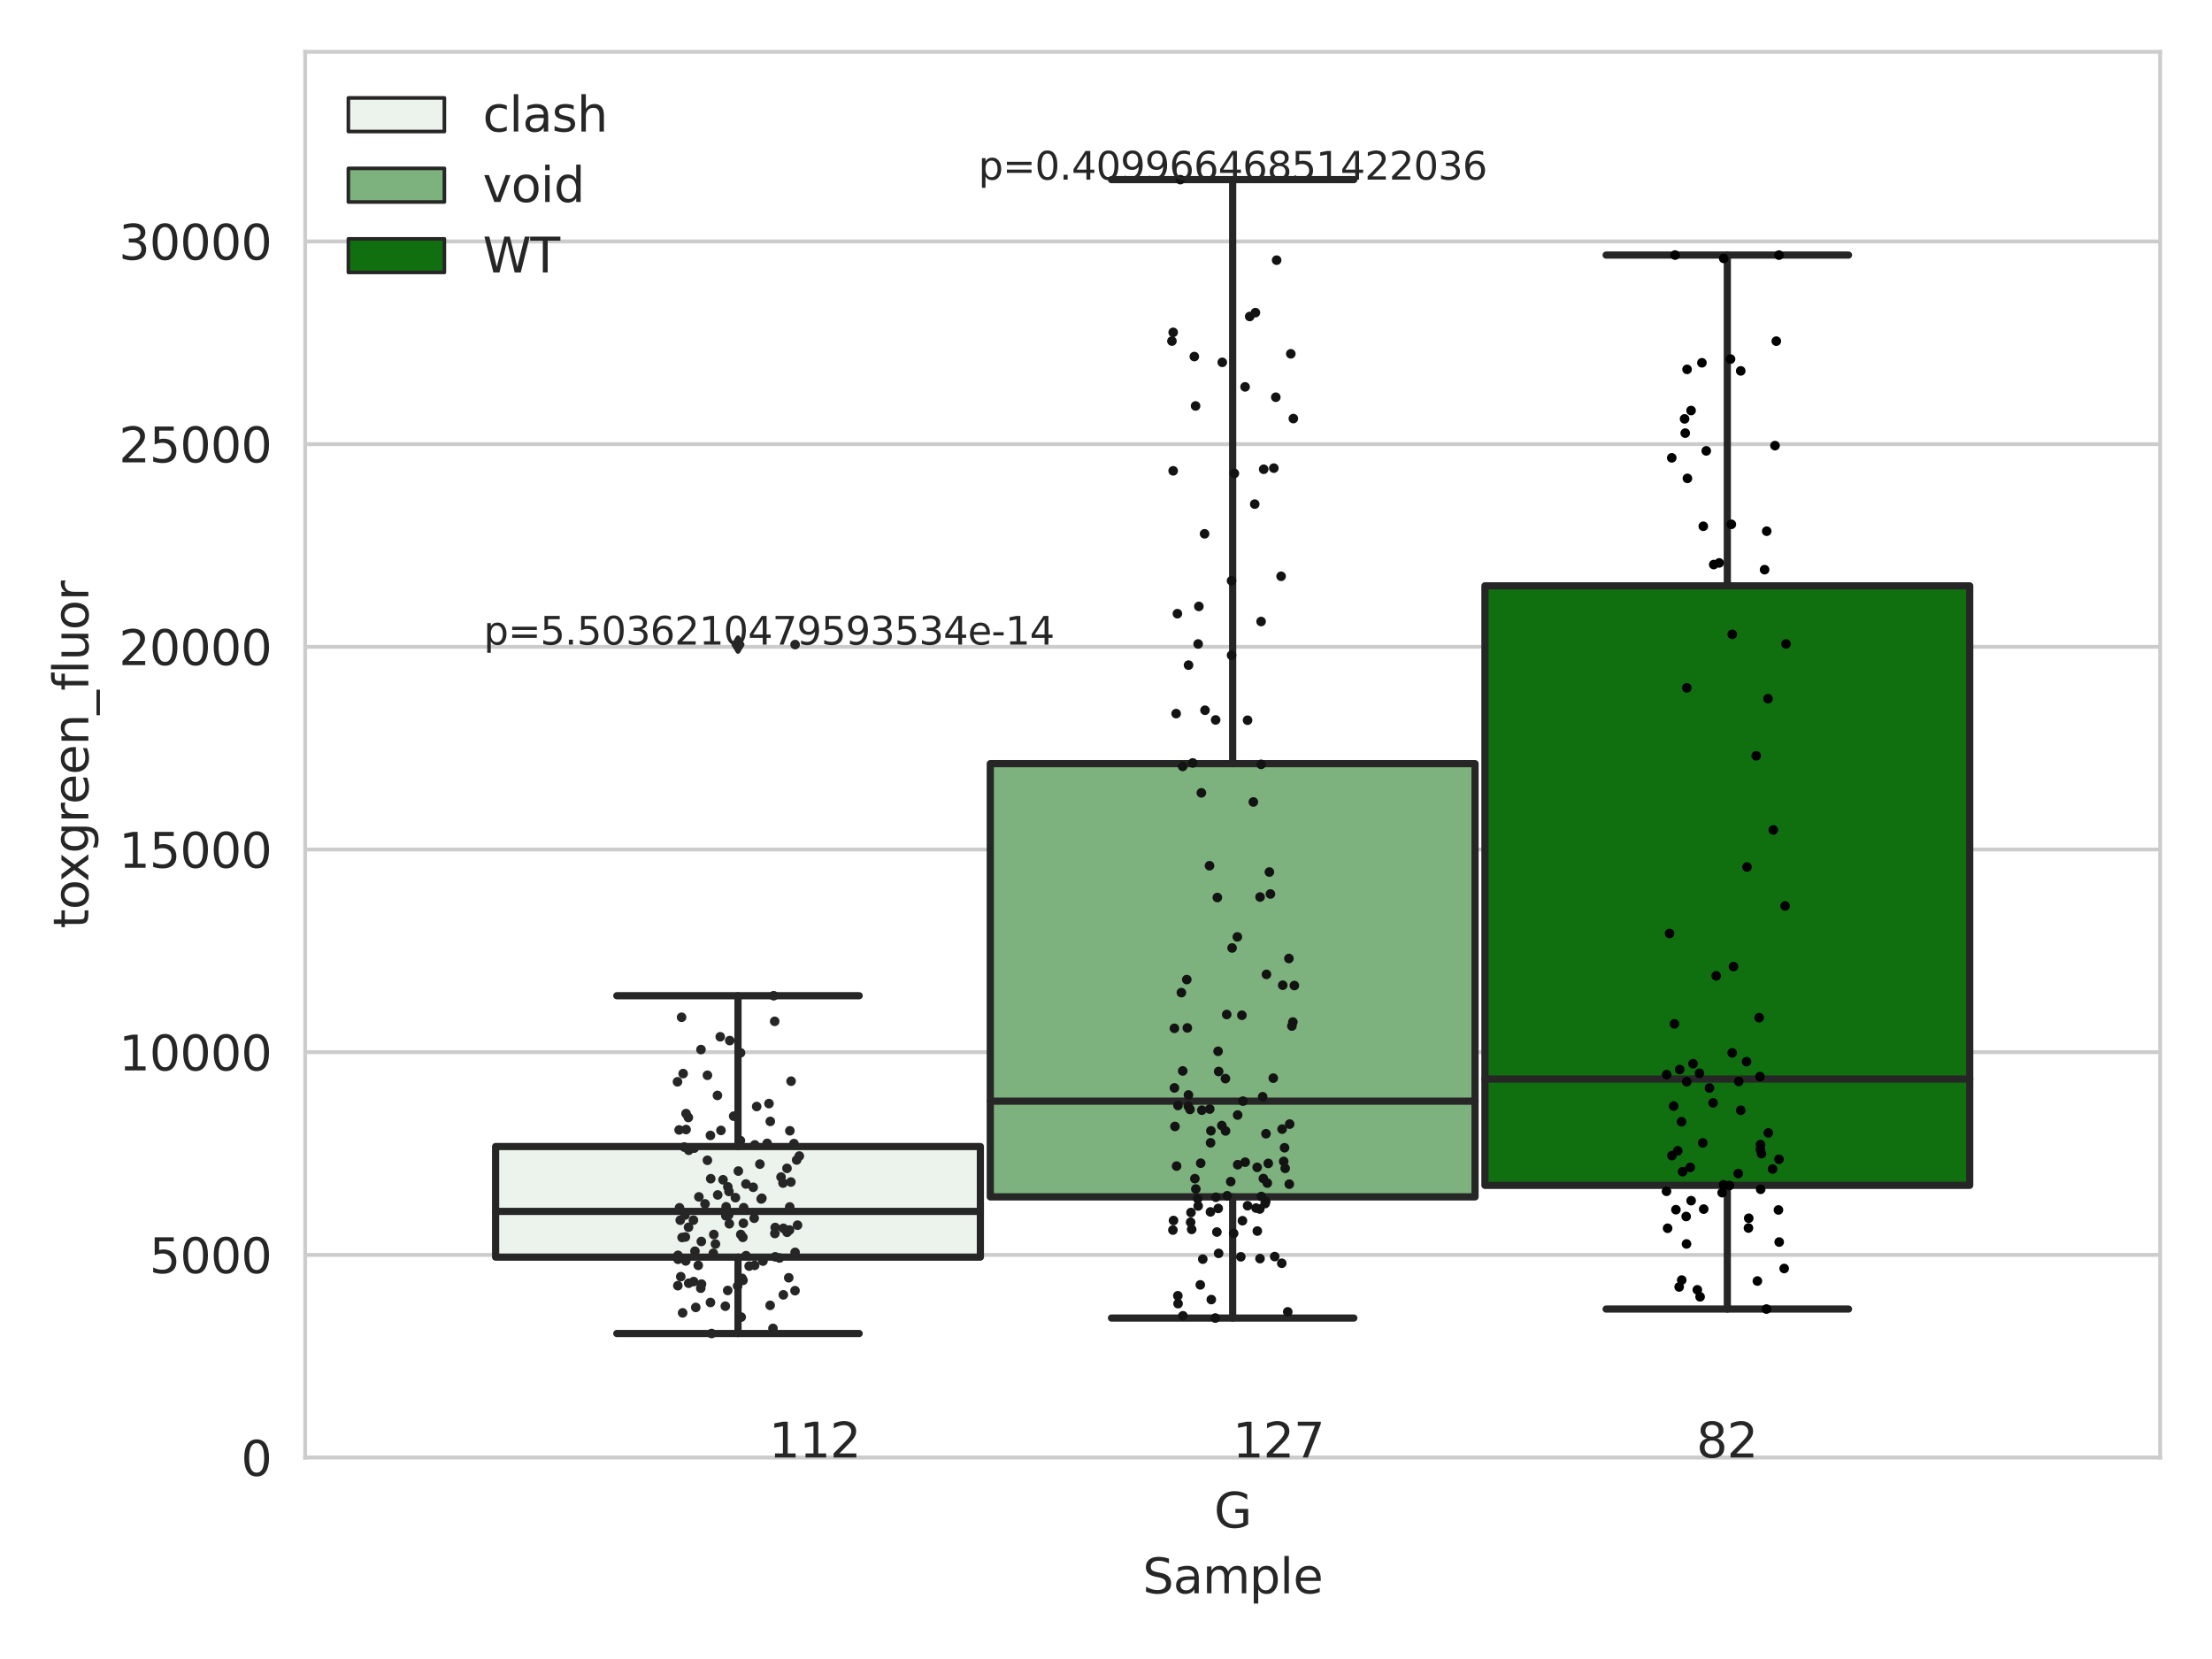 <?xml version="1.0" encoding="utf-8" standalone="no"?>
<!DOCTYPE svg PUBLIC "-//W3C//DTD SVG 1.1//EN"
  "http://www.w3.org/Graphics/SVG/1.1/DTD/svg11.dtd">
<svg xmlns:xlink="http://www.w3.org/1999/xlink" width="460.8pt" height="345.6pt" viewBox="0 0 460.8 345.6" xmlns="http://www.w3.org/2000/svg" version="1.1">
 <defs>
  <style type="text/css">*{stroke-linejoin: round; stroke-linecap: butt}</style>
 </defs>
 <g id="figure_1">
  <g id="patch_1">
   <path d="M 0 345.6 
L 460.8 345.6 
L 460.8 0 
L 0 0 
z
" style="fill: #ffffff"/>
  </g>
  <g id="axes_1">
   <g id="patch_2">
    <path d="M 63.571 303.64 
L 450 303.64 
L 450 10.8 
L 63.571 10.8 
z
" style="fill: #ffffff"/>
   </g>
   <g id="matplotlib.axis_1">
    <g id="xtick_1">
     <g id="text_1">
      <!-- G -->
      <g style="fill: #262626" transform="translate(252.911 318.238)scale(0.1 -0.1)">
       <defs>
        <path id="DejaVuSans-47" d="M 3809 666 
L 3809 1919 
L 2778 1919 
L 2778 2438 
L 4434 2438 
L 4434 434 
Q 4069 175 3628 42 
Q 3188 -91 2688 -91 
Q 1594 -91 976 548 
Q 359 1188 359 2328 
Q 359 3472 976 4111 
Q 1594 4750 2688 4750 
Q 3144 4750 3555 4637 
Q 3966 4525 4313 4306 
L 4313 3634 
Q 3963 3931 3569 4081 
Q 3175 4231 2741 4231 
Q 1884 4231 1454 3753 
Q 1025 3275 1025 2328 
Q 1025 1384 1454 906 
Q 1884 428 2741 428 
Q 3075 428 3337 486 
Q 3600 544 3809 666 
z
" transform="scale(0.016)"/>
       </defs>
       <use xlink:href="#DejaVuSans-47"/>
      </g>
     </g>
    </g>
    <g id="text_2">
     <!-- Sample -->
     <g style="fill: #262626" transform="translate(238.037 331.917)scale(0.1 -0.1)">
      <defs>
       <path id="DejaVuSans-53" d="M 3425 4513 
L 3425 3897 
Q 3066 4069 2747 4153 
Q 2428 4238 2131 4238 
Q 1616 4238 1336 4038 
Q 1056 3838 1056 3469 
Q 1056 3159 1242 3001 
Q 1428 2844 1947 2747 
L 2328 2669 
Q 3034 2534 3370 2195 
Q 3706 1856 3706 1288 
Q 3706 609 3251 259 
Q 2797 -91 1919 -91 
Q 1588 -91 1214 -16 
Q 841 59 441 206 
L 441 856 
Q 825 641 1194 531 
Q 1563 422 1919 422 
Q 2459 422 2753 634 
Q 3047 847 3047 1241 
Q 3047 1584 2836 1778 
Q 2625 1972 2144 2069 
L 1759 2144 
Q 1053 2284 737 2584 
Q 422 2884 422 3419 
Q 422 4038 858 4394 
Q 1294 4750 2059 4750 
Q 2388 4750 2728 4690 
Q 3069 4631 3425 4513 
z
" transform="scale(0.016)"/>
       <path id="DejaVuSans-61" d="M 2194 1759 
Q 1497 1759 1228 1600 
Q 959 1441 959 1056 
Q 959 750 1161 570 
Q 1363 391 1709 391 
Q 2188 391 2477 730 
Q 2766 1069 2766 1631 
L 2766 1759 
L 2194 1759 
z
M 3341 1997 
L 3341 0 
L 2766 0 
L 2766 531 
Q 2569 213 2275 61 
Q 1981 -91 1556 -91 
Q 1019 -91 701 211 
Q 384 513 384 1019 
Q 384 1609 779 1909 
Q 1175 2209 1959 2209 
L 2766 2209 
L 2766 2266 
Q 2766 2663 2505 2880 
Q 2244 3097 1772 3097 
Q 1472 3097 1187 3025 
Q 903 2953 641 2809 
L 641 3341 
Q 956 3463 1253 3523 
Q 1550 3584 1831 3584 
Q 2591 3584 2966 3190 
Q 3341 2797 3341 1997 
z
" transform="scale(0.016)"/>
       <path id="DejaVuSans-6d" d="M 3328 2828 
Q 3544 3216 3844 3400 
Q 4144 3584 4550 3584 
Q 5097 3584 5394 3201 
Q 5691 2819 5691 2113 
L 5691 0 
L 5113 0 
L 5113 2094 
Q 5113 2597 4934 2840 
Q 4756 3084 4391 3084 
Q 3944 3084 3684 2787 
Q 3425 2491 3425 1978 
L 3425 0 
L 2847 0 
L 2847 2094 
Q 2847 2600 2669 2842 
Q 2491 3084 2119 3084 
Q 1678 3084 1418 2786 
Q 1159 2488 1159 1978 
L 1159 0 
L 581 0 
L 581 3500 
L 1159 3500 
L 1159 2956 
Q 1356 3278 1631 3431 
Q 1906 3584 2284 3584 
Q 2666 3584 2933 3390 
Q 3200 3197 3328 2828 
z
" transform="scale(0.016)"/>
       <path id="DejaVuSans-70" d="M 1159 525 
L 1159 -1331 
L 581 -1331 
L 581 3500 
L 1159 3500 
L 1159 2969 
Q 1341 3281 1617 3432 
Q 1894 3584 2278 3584 
Q 2916 3584 3314 3078 
Q 3713 2572 3713 1747 
Q 3713 922 3314 415 
Q 2916 -91 2278 -91 
Q 1894 -91 1617 61 
Q 1341 213 1159 525 
z
M 3116 1747 
Q 3116 2381 2855 2742 
Q 2594 3103 2138 3103 
Q 1681 3103 1420 2742 
Q 1159 2381 1159 1747 
Q 1159 1113 1420 752 
Q 1681 391 2138 391 
Q 2594 391 2855 752 
Q 3116 1113 3116 1747 
z
" transform="scale(0.016)"/>
       <path id="DejaVuSans-6c" d="M 603 4863 
L 1178 4863 
L 1178 0 
L 603 0 
L 603 4863 
z
" transform="scale(0.016)"/>
       <path id="DejaVuSans-65" d="M 3597 1894 
L 3597 1613 
L 953 1613 
Q 991 1019 1311 708 
Q 1631 397 2203 397 
Q 2534 397 2845 478 
Q 3156 559 3463 722 
L 3463 178 
Q 3153 47 2828 -22 
Q 2503 -91 2169 -91 
Q 1331 -91 842 396 
Q 353 884 353 1716 
Q 353 2575 817 3079 
Q 1281 3584 2069 3584 
Q 2775 3584 3186 3129 
Q 3597 2675 3597 1894 
z
M 3022 2063 
Q 3016 2534 2758 2815 
Q 2500 3097 2075 3097 
Q 1594 3097 1305 2825 
Q 1016 2553 972 2059 
L 3022 2063 
z
" transform="scale(0.016)"/>
      </defs>
      <use xlink:href="#DejaVuSans-53"/>
      <use xlink:href="#DejaVuSans-61" x="63.477"/>
      <use xlink:href="#DejaVuSans-6d" x="124.756"/>
      <use xlink:href="#DejaVuSans-70" x="222.168"/>
      <use xlink:href="#DejaVuSans-6c" x="285.645"/>
      <use xlink:href="#DejaVuSans-65" x="313.428"/>
     </g>
    </g>
   </g>
   <g id="matplotlib.axis_2">
    <g id="ytick_1">
     <g id="line2d_1">
      <path d="M 63.571 303.64 
L 450 303.64 
" clip-path="url(#p2eba394904)" style="fill: none; stroke: #cccccc; stroke-width: 0.8; stroke-linecap: round"/>
     </g>
     <g id="text_3">
      <!-- 0 -->
      <g style="fill: #262626" transform="translate(50.209 307.439)scale(0.1 -0.1)">
       <defs>
        <path id="DejaVuSans-30" d="M 2034 4250 
Q 1547 4250 1301 3770 
Q 1056 3291 1056 2328 
Q 1056 1369 1301 889 
Q 1547 409 2034 409 
Q 2525 409 2770 889 
Q 3016 1369 3016 2328 
Q 3016 3291 2770 3770 
Q 2525 4250 2034 4250 
z
M 2034 4750 
Q 2819 4750 3233 4129 
Q 3647 3509 3647 2328 
Q 3647 1150 3233 529 
Q 2819 -91 2034 -91 
Q 1250 -91 836 529 
Q 422 1150 422 2328 
Q 422 3509 836 4129 
Q 1250 4750 2034 4750 
z
" transform="scale(0.016)"/>
       </defs>
       <use xlink:href="#DejaVuSans-30"/>
      </g>
     </g>
    </g>
    <g id="ytick_2">
     <g id="line2d_2">
      <path d="M 63.571 261.416 
L 450 261.416 
" clip-path="url(#p2eba394904)" style="fill: none; stroke: #cccccc; stroke-width: 0.8; stroke-linecap: round"/>
     </g>
     <g id="text_4">
      <!-- 5000 -->
      <g style="fill: #262626" transform="translate(31.121 265.215)scale(0.1 -0.1)">
       <defs>
        <path id="DejaVuSans-35" d="M 691 4666 
L 3169 4666 
L 3169 4134 
L 1269 4134 
L 1269 2991 
Q 1406 3038 1543 3061 
Q 1681 3084 1819 3084 
Q 2600 3084 3056 2656 
Q 3513 2228 3513 1497 
Q 3513 744 3044 326 
Q 2575 -91 1722 -91 
Q 1428 -91 1123 -41 
Q 819 9 494 109 
L 494 744 
Q 775 591 1075 516 
Q 1375 441 1709 441 
Q 2250 441 2565 725 
Q 2881 1009 2881 1497 
Q 2881 1984 2565 2268 
Q 2250 2553 1709 2553 
Q 1456 2553 1204 2497 
Q 953 2441 691 2322 
L 691 4666 
z
" transform="scale(0.016)"/>
       </defs>
       <use xlink:href="#DejaVuSans-35"/>
       <use xlink:href="#DejaVuSans-30" x="63.623"/>
       <use xlink:href="#DejaVuSans-30" x="127.246"/>
       <use xlink:href="#DejaVuSans-30" x="190.869"/>
      </g>
     </g>
    </g>
    <g id="ytick_3">
     <g id="line2d_3">
      <path d="M 63.571 219.192 
L 450 219.192 
" clip-path="url(#p2eba394904)" style="fill: none; stroke: #cccccc; stroke-width: 0.8; stroke-linecap: round"/>
     </g>
     <g id="text_5">
      <!-- 10000 -->
      <g style="fill: #262626" transform="translate(24.759 222.991)scale(0.1 -0.1)">
       <defs>
        <path id="DejaVuSans-31" d="M 794 531 
L 1825 531 
L 1825 4091 
L 703 3866 
L 703 4441 
L 1819 4666 
L 2450 4666 
L 2450 531 
L 3481 531 
L 3481 0 
L 794 0 
L 794 531 
z
" transform="scale(0.016)"/>
       </defs>
       <use xlink:href="#DejaVuSans-31"/>
       <use xlink:href="#DejaVuSans-30" x="63.623"/>
       <use xlink:href="#DejaVuSans-30" x="127.246"/>
       <use xlink:href="#DejaVuSans-30" x="190.869"/>
       <use xlink:href="#DejaVuSans-30" x="254.492"/>
      </g>
     </g>
    </g>
    <g id="ytick_4">
     <g id="line2d_4">
      <path d="M 63.571 176.968 
L 450 176.968 
" clip-path="url(#p2eba394904)" style="fill: none; stroke: #cccccc; stroke-width: 0.8; stroke-linecap: round"/>
     </g>
     <g id="text_6">
      <!-- 15000 -->
      <g style="fill: #262626" transform="translate(24.759 180.767)scale(0.1 -0.1)">
       <use xlink:href="#DejaVuSans-31"/>
       <use xlink:href="#DejaVuSans-35" x="63.623"/>
       <use xlink:href="#DejaVuSans-30" x="127.246"/>
       <use xlink:href="#DejaVuSans-30" x="190.869"/>
       <use xlink:href="#DejaVuSans-30" x="254.492"/>
      </g>
     </g>
    </g>
    <g id="ytick_5">
     <g id="line2d_5">
      <path d="M 63.571 134.744 
L 450 134.744 
" clip-path="url(#p2eba394904)" style="fill: none; stroke: #cccccc; stroke-width: 0.8; stroke-linecap: round"/>
     </g>
     <g id="text_7">
      <!-- 20000 -->
      <g style="fill: #262626" transform="translate(24.759 138.543)scale(0.1 -0.1)">
       <defs>
        <path id="DejaVuSans-32" d="M 1228 531 
L 3431 531 
L 3431 0 
L 469 0 
L 469 531 
Q 828 903 1448 1529 
Q 2069 2156 2228 2338 
Q 2531 2678 2651 2914 
Q 2772 3150 2772 3378 
Q 2772 3750 2511 3984 
Q 2250 4219 1831 4219 
Q 1534 4219 1204 4116 
Q 875 4013 500 3803 
L 500 4441 
Q 881 4594 1212 4672 
Q 1544 4750 1819 4750 
Q 2544 4750 2975 4387 
Q 3406 4025 3406 3419 
Q 3406 3131 3298 2873 
Q 3191 2616 2906 2266 
Q 2828 2175 2409 1742 
Q 1991 1309 1228 531 
z
" transform="scale(0.016)"/>
       </defs>
       <use xlink:href="#DejaVuSans-32"/>
       <use xlink:href="#DejaVuSans-30" x="63.623"/>
       <use xlink:href="#DejaVuSans-30" x="127.246"/>
       <use xlink:href="#DejaVuSans-30" x="190.869"/>
       <use xlink:href="#DejaVuSans-30" x="254.492"/>
      </g>
     </g>
    </g>
    <g id="ytick_6">
     <g id="line2d_6">
      <path d="M 63.571 92.519 
L 450 92.519 
" clip-path="url(#p2eba394904)" style="fill: none; stroke: #cccccc; stroke-width: 0.8; stroke-linecap: round"/>
     </g>
     <g id="text_8">
      <!-- 25000 -->
      <g style="fill: #262626" transform="translate(24.759 96.319)scale(0.1 -0.1)">
       <use xlink:href="#DejaVuSans-32"/>
       <use xlink:href="#DejaVuSans-35" x="63.623"/>
       <use xlink:href="#DejaVuSans-30" x="127.246"/>
       <use xlink:href="#DejaVuSans-30" x="190.869"/>
       <use xlink:href="#DejaVuSans-30" x="254.492"/>
      </g>
     </g>
    </g>
    <g id="ytick_7">
     <g id="line2d_7">
      <path d="M 63.571 50.295 
L 450 50.295 
" clip-path="url(#p2eba394904)" style="fill: none; stroke: #cccccc; stroke-width: 0.8; stroke-linecap: round"/>
     </g>
     <g id="text_9">
      <!-- 30000 -->
      <g style="fill: #262626" transform="translate(24.759 54.095)scale(0.1 -0.1)">
       <defs>
        <path id="DejaVuSans-33" d="M 2597 2516 
Q 3050 2419 3304 2112 
Q 3559 1806 3559 1356 
Q 3559 666 3084 287 
Q 2609 -91 1734 -91 
Q 1441 -91 1130 -33 
Q 819 25 488 141 
L 488 750 
Q 750 597 1062 519 
Q 1375 441 1716 441 
Q 2309 441 2620 675 
Q 2931 909 2931 1356 
Q 2931 1769 2642 2001 
Q 2353 2234 1838 2234 
L 1294 2234 
L 1294 2753 
L 1863 2753 
Q 2328 2753 2575 2939 
Q 2822 3125 2822 3475 
Q 2822 3834 2567 4026 
Q 2313 4219 1838 4219 
Q 1578 4219 1281 4162 
Q 984 4106 628 3988 
L 628 4550 
Q 988 4650 1302 4700 
Q 1616 4750 1894 4750 
Q 2613 4750 3031 4423 
Q 3450 4097 3450 3541 
Q 3450 3153 3228 2886 
Q 3006 2619 2597 2516 
z
" transform="scale(0.016)"/>
       </defs>
       <use xlink:href="#DejaVuSans-33"/>
       <use xlink:href="#DejaVuSans-30" x="63.623"/>
       <use xlink:href="#DejaVuSans-30" x="127.246"/>
       <use xlink:href="#DejaVuSans-30" x="190.869"/>
       <use xlink:href="#DejaVuSans-30" x="254.492"/>
      </g>
     </g>
    </g>
    <g id="text_10">
     <!-- toxgreen_fluor -->
     <g style="fill: #262626" transform="translate(18.401 193.415)rotate(-90)scale(0.1 -0.1)">
      <defs>
       <path id="DejaVuSans-74" d="M 1172 4494 
L 1172 3500 
L 2356 3500 
L 2356 3053 
L 1172 3053 
L 1172 1153 
Q 1172 725 1289 603 
Q 1406 481 1766 481 
L 2356 481 
L 2356 0 
L 1766 0 
Q 1100 0 847 248 
Q 594 497 594 1153 
L 594 3053 
L 172 3053 
L 172 3500 
L 594 3500 
L 594 4494 
L 1172 4494 
z
" transform="scale(0.016)"/>
       <path id="DejaVuSans-6f" d="M 1959 3097 
Q 1497 3097 1228 2736 
Q 959 2375 959 1747 
Q 959 1119 1226 758 
Q 1494 397 1959 397 
Q 2419 397 2687 759 
Q 2956 1122 2956 1747 
Q 2956 2369 2687 2733 
Q 2419 3097 1959 3097 
z
M 1959 3584 
Q 2709 3584 3137 3096 
Q 3566 2609 3566 1747 
Q 3566 888 3137 398 
Q 2709 -91 1959 -91 
Q 1206 -91 779 398 
Q 353 888 353 1747 
Q 353 2609 779 3096 
Q 1206 3584 1959 3584 
z
" transform="scale(0.016)"/>
       <path id="DejaVuSans-78" d="M 3513 3500 
L 2247 1797 
L 3578 0 
L 2900 0 
L 1881 1375 
L 863 0 
L 184 0 
L 1544 1831 
L 300 3500 
L 978 3500 
L 1906 2253 
L 2834 3500 
L 3513 3500 
z
" transform="scale(0.016)"/>
       <path id="DejaVuSans-67" d="M 2906 1791 
Q 2906 2416 2648 2759 
Q 2391 3103 1925 3103 
Q 1463 3103 1205 2759 
Q 947 2416 947 1791 
Q 947 1169 1205 825 
Q 1463 481 1925 481 
Q 2391 481 2648 825 
Q 2906 1169 2906 1791 
z
M 3481 434 
Q 3481 -459 3084 -895 
Q 2688 -1331 1869 -1331 
Q 1566 -1331 1297 -1286 
Q 1028 -1241 775 -1147 
L 775 -588 
Q 1028 -725 1275 -790 
Q 1522 -856 1778 -856 
Q 2344 -856 2625 -561 
Q 2906 -266 2906 331 
L 2906 616 
Q 2728 306 2450 153 
Q 2172 0 1784 0 
Q 1141 0 747 490 
Q 353 981 353 1791 
Q 353 2603 747 3093 
Q 1141 3584 1784 3584 
Q 2172 3584 2450 3431 
Q 2728 3278 2906 2969 
L 2906 3500 
L 3481 3500 
L 3481 434 
z
" transform="scale(0.016)"/>
       <path id="DejaVuSans-72" d="M 2631 2963 
Q 2534 3019 2420 3045 
Q 2306 3072 2169 3072 
Q 1681 3072 1420 2755 
Q 1159 2438 1159 1844 
L 1159 0 
L 581 0 
L 581 3500 
L 1159 3500 
L 1159 2956 
Q 1341 3275 1631 3429 
Q 1922 3584 2338 3584 
Q 2397 3584 2469 3576 
Q 2541 3569 2628 3553 
L 2631 2963 
z
" transform="scale(0.016)"/>
       <path id="DejaVuSans-6e" d="M 3513 2113 
L 3513 0 
L 2938 0 
L 2938 2094 
Q 2938 2591 2744 2837 
Q 2550 3084 2163 3084 
Q 1697 3084 1428 2787 
Q 1159 2491 1159 1978 
L 1159 0 
L 581 0 
L 581 3500 
L 1159 3500 
L 1159 2956 
Q 1366 3272 1645 3428 
Q 1925 3584 2291 3584 
Q 2894 3584 3203 3211 
Q 3513 2838 3513 2113 
z
" transform="scale(0.016)"/>
       <path id="DejaVuSans-5f" d="M 3263 -1063 
L 3263 -1509 
L -63 -1509 
L -63 -1063 
L 3263 -1063 
z
" transform="scale(0.016)"/>
       <path id="DejaVuSans-66" d="M 2375 4863 
L 2375 4384 
L 1825 4384 
Q 1516 4384 1395 4259 
Q 1275 4134 1275 3809 
L 1275 3500 
L 2222 3500 
L 2222 3053 
L 1275 3053 
L 1275 0 
L 697 0 
L 697 3053 
L 147 3053 
L 147 3500 
L 697 3500 
L 697 3744 
Q 697 4328 969 4595 
Q 1241 4863 1831 4863 
L 2375 4863 
z
" transform="scale(0.016)"/>
       <path id="DejaVuSans-75" d="M 544 1381 
L 544 3500 
L 1119 3500 
L 1119 1403 
Q 1119 906 1312 657 
Q 1506 409 1894 409 
Q 2359 409 2629 706 
Q 2900 1003 2900 1516 
L 2900 3500 
L 3475 3500 
L 3475 0 
L 2900 0 
L 2900 538 
Q 2691 219 2414 64 
Q 2138 -91 1772 -91 
Q 1169 -91 856 284 
Q 544 659 544 1381 
z
M 1991 3584 
L 1991 3584 
z
" transform="scale(0.016)"/>
      </defs>
      <use xlink:href="#DejaVuSans-74"/>
      <use xlink:href="#DejaVuSans-6f" x="39.209"/>
      <use xlink:href="#DejaVuSans-78" x="97.266"/>
      <use xlink:href="#DejaVuSans-67" x="156.445"/>
      <use xlink:href="#DejaVuSans-72" x="219.922"/>
      <use xlink:href="#DejaVuSans-65" x="258.785"/>
      <use xlink:href="#DejaVuSans-65" x="320.309"/>
      <use xlink:href="#DejaVuSans-6e" x="381.832"/>
      <use xlink:href="#DejaVuSans-5f" x="445.211"/>
      <use xlink:href="#DejaVuSans-66" x="495.211"/>
      <use xlink:href="#DejaVuSans-6c" x="530.416"/>
      <use xlink:href="#DejaVuSans-75" x="558.199"/>
      <use xlink:href="#DejaVuSans-6f" x="621.578"/>
      <use xlink:href="#DejaVuSans-72" x="682.76"/>
     </g>
    </g>
   </g>
   <g id="patch_3">
    <path d="M 103.245 261.879 
L 204.231 261.879 
L 204.231 238.844 
L 103.245 238.844 
L 103.245 261.879 
z
" clip-path="url(#p2eba394904)" style="fill: #ecf2ec; stroke: #262626; stroke-width: 1.5; stroke-linejoin: miter"/>
   </g>
   <g id="patch_4">
    <path d="M 206.292 249.33 
L 307.279 249.33 
L 307.279 159.083 
L 206.292 159.083 
L 206.292 249.33 
z
" clip-path="url(#p2eba394904)" style="fill: #7db17d; stroke: #262626; stroke-width: 1.5; stroke-linejoin: miter"/>
   </g>
   <g id="patch_5">
    <path d="M 309.34 246.928 
L 410.327 246.928 
L 410.327 122.039 
L 309.34 122.039 
L 309.34 246.928 
z
" clip-path="url(#p2eba394904)" style="fill: #107010; stroke: #262626; stroke-width: 1.5; stroke-linejoin: miter"/>
   </g>
   <g id="patch_6">
    <path d="M 256.786 303.64 
L 256.786 303.64 
L 256.786 303.64 
L 256.786 303.64 
z
" clip-path="url(#p2eba394904)" style="fill: #ecf2ec; stroke: #262626; stroke-width: 0.75; stroke-linejoin: miter"/>
   </g>
   <g id="patch_7">
    <path d="M 256.786 303.64 
L 256.786 303.64 
L 256.786 303.64 
L 256.786 303.64 
z
" clip-path="url(#p2eba394904)" style="fill: #7db17d; stroke: #262626; stroke-width: 0.75; stroke-linejoin: miter"/>
   </g>
   <g id="patch_8">
    <path d="M 256.786 303.64 
L 256.786 303.64 
L 256.786 303.64 
L 256.786 303.64 
z
" clip-path="url(#p2eba394904)" style="fill: #107010; stroke: #262626; stroke-width: 0.75; stroke-linejoin: miter"/>
   </g>
   <g id="PathCollection_1"/>
   <g id="PathCollection_2"/>
   <g id="PathCollection_3"/>
   <g id="line2d_8">
    <path d="M 153.738 261.879 
L 153.738 277.794 
" clip-path="url(#p2eba394904)" style="fill: none; stroke: #262626; stroke-width: 1.5; stroke-linecap: round"/>
   </g>
   <g id="line2d_9">
    <path d="M 153.738 238.844 
L 153.738 207.427 
" clip-path="url(#p2eba394904)" style="fill: none; stroke: #262626; stroke-width: 1.5; stroke-linecap: round"/>
   </g>
   <g id="line2d_10">
    <path d="M 128.491 277.794 
L 178.985 277.794 
" clip-path="url(#p2eba394904)" style="fill: none; stroke: #262626; stroke-width: 1.5; stroke-linecap: round"/>
   </g>
   <g id="line2d_11">
    <path d="M 128.491 207.427 
L 178.985 207.427 
" clip-path="url(#p2eba394904)" style="fill: none; stroke: #262626; stroke-width: 1.5; stroke-linecap: round"/>
   </g>
   <g id="line2d_12">
    <defs>
     <path id="m7aa5aac021" d="M -0 1.414 
L 0.849 0 
L 0 -1.414 
L -0.849 -0 
z
" style="stroke: #262626; stroke-linejoin: miter"/>
    </defs>
    <g clip-path="url(#p2eba394904)">
     <use xlink:href="#m7aa5aac021" x="153.738" y="134.278" style="fill: #262626; stroke: #262626; stroke-linejoin: miter"/>
    </g>
   </g>
   <g id="line2d_13">
    <path d="M 256.786 249.33 
L 256.786 274.572 
" clip-path="url(#p2eba394904)" style="fill: none; stroke: #262626; stroke-width: 1.5; stroke-linecap: round"/>
   </g>
   <g id="line2d_14">
    <path d="M 256.786 159.083 
L 256.786 37.422 
" clip-path="url(#p2eba394904)" style="fill: none; stroke: #262626; stroke-width: 1.5; stroke-linecap: round"/>
   </g>
   <g id="line2d_15">
    <path d="M 231.539 274.572 
L 282.032 274.572 
" clip-path="url(#p2eba394904)" style="fill: none; stroke: #262626; stroke-width: 1.5; stroke-linecap: round"/>
   </g>
   <g id="line2d_16">
    <path d="M 231.539 37.422 
L 282.032 37.422 
" clip-path="url(#p2eba394904)" style="fill: none; stroke: #262626; stroke-width: 1.5; stroke-linecap: round"/>
   </g>
   <g id="line2d_17"/>
   <g id="line2d_18">
    <path d="M 359.833 246.928 
L 359.833 272.701 
" clip-path="url(#p2eba394904)" style="fill: none; stroke: #262626; stroke-width: 1.5; stroke-linecap: round"/>
   </g>
   <g id="line2d_19">
    <path d="M 359.833 122.039 
L 359.833 53.136 
" clip-path="url(#p2eba394904)" style="fill: none; stroke: #262626; stroke-width: 1.5; stroke-linecap: round"/>
   </g>
   <g id="line2d_20">
    <path d="M 334.587 272.701 
L 385.08 272.701 
" clip-path="url(#p2eba394904)" style="fill: none; stroke: #262626; stroke-width: 1.5; stroke-linecap: round"/>
   </g>
   <g id="line2d_21">
    <path d="M 334.587 53.136 
L 385.08 53.136 
" clip-path="url(#p2eba394904)" style="fill: none; stroke: #262626; stroke-width: 1.5; stroke-linecap: round"/>
   </g>
   <g id="line2d_22"/>
   <g id="line2d_23">
    <path d="M 103.245 252.354 
L 204.231 252.354 
" clip-path="url(#p2eba394904)" style="fill: none; stroke: #262626; stroke-width: 1.5; stroke-linecap: round"/>
   </g>
   <g id="line2d_24">
    <path d="M 206.292 229.387 
L 307.279 229.387 
" clip-path="url(#p2eba394904)" style="fill: none; stroke: #262626; stroke-width: 1.5; stroke-linecap: round"/>
   </g>
   <g id="line2d_25">
    <path d="M 309.34 224.78 
L 410.327 224.78 
" clip-path="url(#p2eba394904)" style="fill: none; stroke: #262626; stroke-width: 1.5; stroke-linecap: round"/>
   </g>
   <g id="patch_9">
    <path d="M 63.571 303.64 
L 63.571 10.8 
" style="fill: none; stroke: #cccccc; stroke-width: 0.8; stroke-linejoin: miter; stroke-linecap: square"/>
   </g>
   <g id="patch_10">
    <path d="M 450 303.64 
L 450 10.8 
" style="fill: none; stroke: #cccccc; stroke-width: 0.8; stroke-linejoin: miter; stroke-linecap: square"/>
   </g>
   <g id="patch_11">
    <path d="M 63.571 303.64 
L 450 303.64 
" style="fill: none; stroke: #cccccc; stroke-width: 0.8; stroke-linejoin: miter; stroke-linecap: square"/>
   </g>
   <g id="patch_12">
    <path d="M 63.571 10.8 
L 450 10.8 
" style="fill: none; stroke: #cccccc; stroke-width: 0.8; stroke-linejoin: miter; stroke-linecap: square"/>
   </g>
   <g id="PathCollection_4">
    <defs>
     <path id="C0_0_582a8096c6" d="M 0 1 
C 0.265 1 0.52 0.895 0.707 0.707 
C 0.895 0.52 1 0.265 1 -0 
C 1 -0.265 0.895 -0.52 0.707 -0.707 
C 0.52 -0.895 0.265 -1 0 -1 
C -0.265 -1 -0.52 -0.895 -0.707 -0.707 
C -0.895 -0.52 -1 -0.265 -1 0 
C -1 0.265 -0.895 0.52 -0.707 0.707 
C -0.52 0.895 -0.265 1 0 1 
z
"/>
    </defs>
    <g clip-path="url(#p2eba394904)">
     <use xlink:href="#C0_0_582a8096c6" x="158.296" y="242.508" style="fill: #262626"/>
    </g>
    <g clip-path="url(#p2eba394904)">
     <use xlink:href="#C0_0_582a8096c6" x="162.385" y="262.061" style="fill: #262626"/>
    </g>
    <g clip-path="url(#p2eba394904)">
     <use xlink:href="#C0_0_582a8096c6" x="154.239" y="237.607" style="fill: #262626"/>
    </g>
    <g clip-path="url(#p2eba394904)">
     <use xlink:href="#C0_0_582a8096c6" x="145.457" y="263.594" style="fill: #262626"/>
    </g>
    <g clip-path="url(#p2eba394904)">
     <use xlink:href="#C0_0_582a8096c6" x="154.926" y="251.585" style="fill: #262626"/>
    </g>
    <g clip-path="url(#p2eba394904)">
     <use xlink:href="#C0_0_582a8096c6" x="149.039" y="259.152" style="fill: #262626"/>
    </g>
    <g clip-path="url(#p2eba394904)">
     <use xlink:href="#C0_0_582a8096c6" x="161.42" y="256.96" style="fill: #262626"/>
    </g>
    <g clip-path="url(#p2eba394904)">
     <use xlink:href="#C0_0_582a8096c6" x="166.51" y="240.824" style="fill: #262626"/>
    </g>
    <g clip-path="url(#p2eba394904)">
     <use xlink:href="#C0_0_582a8096c6" x="151.262" y="251.392" style="fill: #262626"/>
    </g>
    <g clip-path="url(#p2eba394904)">
     <use xlink:href="#C0_0_582a8096c6" x="164.475" y="256.233" style="fill: #262626"/>
    </g>
    <g clip-path="url(#p2eba394904)">
     <use xlink:href="#C0_0_582a8096c6" x="148.698" y="257.171" style="fill: #262626"/>
    </g>
    <g clip-path="url(#p2eba394904)">
     <use xlink:href="#C0_0_582a8096c6" x="141.245" y="261.506" style="fill: #262626"/>
    </g>
    <g clip-path="url(#p2eba394904)">
     <use xlink:href="#C0_0_582a8096c6" x="149.457" y="228.195" style="fill: #262626"/>
    </g>
    <g clip-path="url(#p2eba394904)">
     <use xlink:href="#C0_0_582a8096c6" x="141.249" y="262.332" style="fill: #262626"/>
    </g>
    <g clip-path="url(#p2eba394904)">
     <use xlink:href="#C0_0_582a8096c6" x="151.934" y="254.934" style="fill: #262626"/>
    </g>
    <g clip-path="url(#p2eba394904)">
     <use xlink:href="#C0_0_582a8096c6" x="158.573" y="249.765" style="fill: #262626"/>
    </g>
    <g clip-path="url(#p2eba394904)">
     <use xlink:href="#C0_0_582a8096c6" x="161.49" y="255.713" style="fill: #262626"/>
    </g>
    <g clip-path="url(#p2eba394904)">
     <use xlink:href="#C0_0_582a8096c6" x="159.814" y="238.187" style="fill: #262626"/>
    </g>
    <g clip-path="url(#p2eba394904)">
     <use xlink:href="#C0_0_582a8096c6" x="163.194" y="255.881" style="fill: #262626"/>
    </g>
    <g clip-path="url(#p2eba394904)">
     <use xlink:href="#C0_0_582a8096c6" x="165.635" y="134.278" style="fill: #262626"/>
    </g>
    <g clip-path="url(#p2eba394904)">
     <use xlink:href="#C0_0_582a8096c6" x="148.005" y="271.328" style="fill: #262626"/>
    </g>
    <g clip-path="url(#p2eba394904)">
     <use xlink:href="#C0_0_582a8096c6" x="143.469" y="267.319" style="fill: #262626"/>
    </g>
    <g clip-path="url(#p2eba394904)">
     <use xlink:href="#C0_0_582a8096c6" x="150.039" y="215.98" style="fill: #262626"/>
    </g>
    <g clip-path="url(#p2eba394904)">
     <use xlink:href="#C0_0_582a8096c6" x="152.839" y="232.517" style="fill: #262626"/>
    </g>
    <g clip-path="url(#p2eba394904)">
     <use xlink:href="#C0_0_582a8096c6" x="144.454" y="254.179" style="fill: #262626"/>
    </g>
    <g clip-path="url(#p2eba394904)">
     <use xlink:href="#C0_0_582a8096c6" x="142.096" y="257.791" style="fill: #262626"/>
    </g>
    <g clip-path="url(#p2eba394904)">
     <use xlink:href="#C0_0_582a8096c6" x="142.78" y="257.684" style="fill: #262626"/>
    </g>
    <g clip-path="url(#p2eba394904)">
     <use xlink:href="#C0_0_582a8096c6" x="163.116" y="246.456" style="fill: #262626"/>
    </g>
    <g clip-path="url(#p2eba394904)">
     <use xlink:href="#C0_0_582a8096c6" x="154.578" y="266.305" style="fill: #262626"/>
    </g>
    <g clip-path="url(#p2eba394904)">
     <use xlink:href="#C0_0_582a8096c6" x="158.941" y="262.711" style="fill: #262626"/>
    </g>
    <g clip-path="url(#p2eba394904)">
     <use xlink:href="#C0_0_582a8096c6" x="163.945" y="243.386" style="fill: #262626"/>
    </g>
    <g clip-path="url(#p2eba394904)">
     <use xlink:href="#C0_0_582a8096c6" x="163.962" y="256.707" style="fill: #262626"/>
    </g>
    <g clip-path="url(#p2eba394904)">
     <use xlink:href="#C0_0_582a8096c6" x="146.098" y="258.618" style="fill: #262626"/>
    </g>
    <g clip-path="url(#p2eba394904)">
     <use xlink:href="#C0_0_582a8096c6" x="142.921" y="235.303" style="fill: #262626"/>
    </g>
    <g clip-path="url(#p2eba394904)">
     <use xlink:href="#C0_0_582a8096c6" x="164.799" y="225.23" style="fill: #262626"/>
    </g>
    <g clip-path="url(#p2eba394904)">
     <use xlink:href="#C0_0_582a8096c6" x="164.312" y="266.181" style="fill: #262626"/>
    </g>
    <g clip-path="url(#p2eba394904)">
     <use xlink:href="#C0_0_582a8096c6" x="142.916" y="231.98" style="fill: #262626"/>
    </g>
    <g clip-path="url(#p2eba394904)">
     <use xlink:href="#C0_0_582a8096c6" x="155.392" y="246.646" style="fill: #262626"/>
    </g>
    <g clip-path="url(#p2eba394904)">
     <use xlink:href="#C0_0_582a8096c6" x="154.858" y="254.825" style="fill: #262626"/>
    </g>
    <g clip-path="url(#p2eba394904)">
     <use xlink:href="#C0_0_582a8096c6" x="142.693" y="253.124" style="fill: #262626"/>
    </g>
    <g clip-path="url(#p2eba394904)">
     <use xlink:href="#C0_0_582a8096c6" x="143.432" y="255.658" style="fill: #262626"/>
    </g>
    <g clip-path="url(#p2eba394904)">
     <use xlink:href="#C0_0_582a8096c6" x="142.859" y="262.672" style="fill: #262626"/>
    </g>
    <g clip-path="url(#p2eba394904)">
     <use xlink:href="#C0_0_582a8096c6" x="157.63" y="230.506" style="fill: #262626"/>
    </g>
    <g clip-path="url(#p2eba394904)">
     <use xlink:href="#C0_0_582a8096c6" x="161.382" y="212.764" style="fill: #262626"/>
    </g>
    <g clip-path="url(#p2eba394904)">
     <use xlink:href="#C0_0_582a8096c6" x="147.366" y="241.709" style="fill: #262626"/>
    </g>
    <g clip-path="url(#p2eba394904)">
     <use xlink:href="#C0_0_582a8096c6" x="163.185" y="269.74" style="fill: #262626"/>
    </g>
    <g clip-path="url(#p2eba394904)">
     <use xlink:href="#C0_0_582a8096c6" x="150.186" y="235.487" style="fill: #262626"/>
    </g>
    <g clip-path="url(#p2eba394904)">
     <use xlink:href="#C0_0_582a8096c6" x="165.615" y="268.875" style="fill: #262626"/>
    </g>
    <g clip-path="url(#p2eba394904)">
     <use xlink:href="#C0_0_582a8096c6" x="146.87" y="250.792" style="fill: #262626"/>
    </g>
    <g clip-path="url(#p2eba394904)">
     <use xlink:href="#C0_0_582a8096c6" x="165.634" y="260.893" style="fill: #262626"/>
    </g>
    <g clip-path="url(#p2eba394904)">
     <use xlink:href="#C0_0_582a8096c6" x="144.77" y="260.648" style="fill: #262626"/>
    </g>
    <g clip-path="url(#p2eba394904)">
     <use xlink:href="#C0_0_582a8096c6" x="151.202" y="253.275" style="fill: #262626"/>
    </g>
    <g clip-path="url(#p2eba394904)">
     <use xlink:href="#C0_0_582a8096c6" x="141.553" y="251.602" style="fill: #262626"/>
    </g>
    <g clip-path="url(#p2eba394904)">
     <use xlink:href="#C0_0_582a8096c6" x="161.489" y="261.818" style="fill: #262626"/>
    </g>
    <g clip-path="url(#p2eba394904)">
     <use xlink:href="#C0_0_582a8096c6" x="143.48" y="239.621" style="fill: #262626"/>
    </g>
    <g clip-path="url(#p2eba394904)">
     <use xlink:href="#C0_0_582a8096c6" x="158.712" y="249.615" style="fill: #262626"/>
    </g>
    <g clip-path="url(#p2eba394904)">
     <use xlink:href="#C0_0_582a8096c6" x="147.997" y="236.528" style="fill: #262626"/>
    </g>
    <g clip-path="url(#p2eba394904)">
     <use xlink:href="#C0_0_582a8096c6" x="154.404" y="274.376" style="fill: #262626"/>
    </g>
    <g clip-path="url(#p2eba394904)">
     <use xlink:href="#C0_0_582a8096c6" x="154.319" y="257.172" style="fill: #262626"/>
    </g>
    <g clip-path="url(#p2eba394904)">
     <use xlink:href="#C0_0_582a8096c6" x="156.062" y="263.753" style="fill: #262626"/>
    </g>
    <g clip-path="url(#p2eba394904)">
     <use xlink:href="#C0_0_582a8096c6" x="146.138" y="267.5" style="fill: #262626"/>
    </g>
    <g clip-path="url(#p2eba394904)">
     <use xlink:href="#C0_0_582a8096c6" x="141.814" y="265.952" style="fill: #262626"/>
    </g>
    <g clip-path="url(#p2eba394904)">
     <use xlink:href="#C0_0_582a8096c6" x="141.986" y="211.917" style="fill: #262626"/>
    </g>
    <g clip-path="url(#p2eba394904)">
     <use xlink:href="#C0_0_582a8096c6" x="154.747" y="257.766" style="fill: #262626"/>
    </g>
    <g clip-path="url(#p2eba394904)">
     <use xlink:href="#C0_0_582a8096c6" x="154.27" y="219.321" style="fill: #262626"/>
    </g>
    <g clip-path="url(#p2eba394904)">
     <use xlink:href="#C0_0_582a8096c6" x="157.112" y="253.779" style="fill: #262626"/>
    </g>
    <g clip-path="url(#p2eba394904)">
     <use xlink:href="#C0_0_582a8096c6" x="157.212" y="263.599" style="fill: #262626"/>
    </g>
    <g clip-path="url(#p2eba394904)">
     <use xlink:href="#C0_0_582a8096c6" x="164.515" y="251.43" style="fill: #262626"/>
    </g>
    <g clip-path="url(#p2eba394904)">
     <use xlink:href="#C0_0_582a8096c6" x="160.189" y="229.897" style="fill: #262626"/>
    </g>
    <g clip-path="url(#p2eba394904)">
     <use xlink:href="#C0_0_582a8096c6" x="149.512" y="248.926" style="fill: #262626"/>
    </g>
    <g clip-path="url(#p2eba394904)">
     <use xlink:href="#C0_0_582a8096c6" x="144.5" y="266.978" style="fill: #262626"/>
    </g>
    <g clip-path="url(#p2eba394904)">
     <use xlink:href="#C0_0_582a8096c6" x="154.788" y="266.715" style="fill: #262626"/>
    </g>
    <g clip-path="url(#p2eba394904)">
     <use xlink:href="#C0_0_582a8096c6" x="153.2" y="249.494" style="fill: #262626"/>
    </g>
    <g clip-path="url(#p2eba394904)">
     <use xlink:href="#C0_0_582a8096c6" x="155.418" y="261.58" style="fill: #262626"/>
    </g>
    <g clip-path="url(#p2eba394904)">
     <use xlink:href="#C0_0_582a8096c6" x="141.205" y="267.831" style="fill: #262626"/>
    </g>
    <g clip-path="url(#p2eba394904)">
     <use xlink:href="#C0_0_582a8096c6" x="141.475" y="235.385" style="fill: #262626"/>
    </g>
    <g clip-path="url(#p2eba394904)">
     <use xlink:href="#C0_0_582a8096c6" x="151.797" y="253.106" style="fill: #262626"/>
    </g>
    <g clip-path="url(#p2eba394904)">
     <use xlink:href="#C0_0_582a8096c6" x="162.705" y="245.198" style="fill: #262626"/>
    </g>
    <g clip-path="url(#p2eba394904)">
     <use xlink:href="#C0_0_582a8096c6" x="145.592" y="249.33" style="fill: #262626"/>
    </g>
    <g clip-path="url(#p2eba394904)">
     <use xlink:href="#C0_0_582a8096c6" x="148.597" y="261.086" style="fill: #262626"/>
    </g>
    <g clip-path="url(#p2eba394904)">
     <use xlink:href="#C0_0_582a8096c6" x="152.019" y="216.773" style="fill: #262626"/>
    </g>
    <g clip-path="url(#p2eba394904)">
     <use xlink:href="#C0_0_582a8096c6" x="142.312" y="223.65" style="fill: #262626"/>
    </g>
    <g clip-path="url(#p2eba394904)">
     <use xlink:href="#C0_0_582a8096c6" x="144.629" y="239.176" style="fill: #262626"/>
    </g>
    <g clip-path="url(#p2eba394904)">
     <use xlink:href="#C0_0_582a8096c6" x="143.395" y="232.796" style="fill: #262626"/>
    </g>
    <g clip-path="url(#p2eba394904)">
     <use xlink:href="#C0_0_582a8096c6" x="151.592" y="268.826" style="fill: #262626"/>
    </g>
    <g clip-path="url(#p2eba394904)">
     <use xlink:href="#C0_0_582a8096c6" x="153.81" y="243.956" style="fill: #262626"/>
    </g>
    <g clip-path="url(#p2eba394904)">
     <use xlink:href="#C0_0_582a8096c6" x="164.545" y="235.565" style="fill: #262626"/>
    </g>
    <g clip-path="url(#p2eba394904)">
     <use xlink:href="#C0_0_582a8096c6" x="148.06" y="245.545" style="fill: #262626"/>
    </g>
    <g clip-path="url(#p2eba394904)">
     <use xlink:href="#C0_0_582a8096c6" x="164.755" y="246.236" style="fill: #262626"/>
    </g>
    <g clip-path="url(#p2eba394904)">
     <use xlink:href="#C0_0_582a8096c6" x="165.961" y="241.642" style="fill: #262626"/>
    </g>
    <g clip-path="url(#p2eba394904)">
     <use xlink:href="#C0_0_582a8096c6" x="142.539" y="238.957" style="fill: #262626"/>
    </g>
    <g clip-path="url(#p2eba394904)">
     <use xlink:href="#C0_0_582a8096c6" x="142.203" y="273.49" style="fill: #262626"/>
    </g>
    <g clip-path="url(#p2eba394904)">
     <use xlink:href="#C0_0_582a8096c6" x="141.134" y="225.356" style="fill: #262626"/>
    </g>
    <g clip-path="url(#p2eba394904)">
     <use xlink:href="#C0_0_582a8096c6" x="151.621" y="247.243" style="fill: #262626"/>
    </g>
    <g clip-path="url(#p2eba394904)">
     <use xlink:href="#C0_0_582a8096c6" x="150.617" y="245.769" style="fill: #262626"/>
    </g>
    <g clip-path="url(#p2eba394904)">
     <use xlink:href="#C0_0_582a8096c6" x="161.025" y="276.727" style="fill: #262626"/>
    </g>
    <g clip-path="url(#p2eba394904)">
     <use xlink:href="#C0_0_582a8096c6" x="160.464" y="233.608" style="fill: #262626"/>
    </g>
    <g clip-path="url(#p2eba394904)">
     <use xlink:href="#C0_0_582a8096c6" x="144.941" y="272.359" style="fill: #262626"/>
    </g>
    <g clip-path="url(#p2eba394904)">
     <use xlink:href="#C0_0_582a8096c6" x="146.026" y="218.643" style="fill: #262626"/>
    </g>
    <g clip-path="url(#p2eba394904)">
     <use xlink:href="#C0_0_582a8096c6" x="147.371" y="223.999" style="fill: #262626"/>
    </g>
    <g clip-path="url(#p2eba394904)">
     <use xlink:href="#C0_0_582a8096c6" x="145.98" y="268.357" style="fill: #262626"/>
    </g>
    <g clip-path="url(#p2eba394904)">
     <use xlink:href="#C0_0_582a8096c6" x="153.664" y="267.898" style="fill: #262626"/>
    </g>
    <g clip-path="url(#p2eba394904)">
     <use xlink:href="#C0_0_582a8096c6" x="157.239" y="238.504" style="fill: #262626"/>
    </g>
    <g clip-path="url(#p2eba394904)">
     <use xlink:href="#C0_0_582a8096c6" x="151.097" y="272.105" style="fill: #262626"/>
    </g>
    <g clip-path="url(#p2eba394904)">
     <use xlink:href="#C0_0_582a8096c6" x="141.705" y="254.187" style="fill: #262626"/>
    </g>
    <g clip-path="url(#p2eba394904)">
     <use xlink:href="#C0_0_582a8096c6" x="166.142" y="255.226" style="fill: #262626"/>
    </g>
    <g clip-path="url(#p2eba394904)">
     <use xlink:href="#C0_0_582a8096c6" x="156.907" y="247.331" style="fill: #262626"/>
    </g>
    <g clip-path="url(#p2eba394904)">
     <use xlink:href="#C0_0_582a8096c6" x="151.856" y="248.204" style="fill: #262626"/>
    </g>
    <g clip-path="url(#p2eba394904)">
     <use xlink:href="#C0_0_582a8096c6" x="148.24" y="277.794" style="fill: #262626"/>
    </g>
    <g clip-path="url(#p2eba394904)">
     <use xlink:href="#C0_0_582a8096c6" x="165.395" y="238.226" style="fill: #262626"/>
    </g>
    <g clip-path="url(#p2eba394904)">
     <use xlink:href="#C0_0_582a8096c6" x="160.437" y="271.926" style="fill: #262626"/>
    </g>
    <g clip-path="url(#p2eba394904)">
     <use xlink:href="#C0_0_582a8096c6" x="161.166" y="207.427" style="fill: #262626"/>
    </g>
   </g>
   <g id="PathCollection_5">
    <defs>
     <path id="C1_0_982f7370bb" d="M 0 1 
C 0.265 1 0.52 0.895 0.707 0.707 
C 0.895 0.52 1 0.265 1 -0 
C 1 -0.265 0.895 -0.52 0.707 -0.707 
C 0.52 -0.895 0.265 -1 0 -1 
C -0.265 -1 -0.52 -0.895 -0.707 -0.707 
C -0.895 -0.52 -1 -0.265 -1 0 
C -1 0.265 -0.895 0.52 -0.707 0.707 
C -0.52 0.895 -0.265 1 0 1 
z
"/>
    </defs>
    <g clip-path="url(#p2eba394904)">
     <use xlink:href="#C1_0_982f7370bb" x="259.393" y="242.105" style="fill: #131313"/>
    </g>
    <g clip-path="url(#p2eba394904)">
     <use xlink:href="#C1_0_982f7370bb" x="268.264" y="273.281" style="fill: #131313"/>
    </g>
    <g clip-path="url(#p2eba394904)">
     <use xlink:href="#C1_0_982f7370bb" x="263.179" y="245.505" style="fill: #131313"/>
    </g>
    <g clip-path="url(#p2eba394904)">
     <use xlink:href="#C1_0_982f7370bb" x="254.532" y="234.471" style="fill: #131313"/>
    </g>
    <g clip-path="url(#p2eba394904)">
     <use xlink:href="#C1_0_982f7370bb" x="262.709" y="129.473" style="fill: #131313"/>
    </g>
    <g clip-path="url(#p2eba394904)">
     <use xlink:href="#C1_0_982f7370bb" x="261.923" y="256.448" style="fill: #131313"/>
    </g>
    <g clip-path="url(#p2eba394904)">
     <use xlink:href="#C1_0_982f7370bb" x="269.325" y="212.909" style="fill: #131313"/>
    </g>
    <g clip-path="url(#p2eba394904)">
     <use xlink:href="#C1_0_982f7370bb" x="263.249" y="97.754" style="fill: #131313"/>
    </g>
    <g clip-path="url(#p2eba394904)">
     <use xlink:href="#C1_0_982f7370bb" x="247.576" y="228.098" style="fill: #131313"/>
    </g>
    <g clip-path="url(#p2eba394904)">
     <use xlink:href="#C1_0_982f7370bb" x="244.65" y="214.217" style="fill: #131313"/>
    </g>
    <g clip-path="url(#p2eba394904)">
     <use xlink:href="#C1_0_982f7370bb" x="268.661" y="234.17" style="fill: #131313"/>
    </g>
    <g clip-path="url(#p2eba394904)">
     <use xlink:href="#C1_0_982f7370bb" x="246.106" y="206.783" style="fill: #131313"/>
    </g>
    <g clip-path="url(#p2eba394904)">
     <use xlink:href="#C1_0_982f7370bb" x="265.544" y="261.769" style="fill: #131313"/>
    </g>
    <g clip-path="url(#p2eba394904)">
     <use xlink:href="#C1_0_982f7370bb" x="253.595" y="186.969" style="fill: #131313"/>
    </g>
    <g clip-path="url(#p2eba394904)">
     <use xlink:href="#C1_0_982f7370bb" x="246.382" y="223.095" style="fill: #131313"/>
    </g>
    <g clip-path="url(#p2eba394904)">
     <use xlink:href="#C1_0_982f7370bb" x="244.466" y="254.256" style="fill: #131313"/>
    </g>
    <g clip-path="url(#p2eba394904)">
     <use xlink:href="#C1_0_982f7370bb" x="251.966" y="180.35" style="fill: #131313"/>
    </g>
    <g clip-path="url(#p2eba394904)">
     <use xlink:href="#C1_0_982f7370bb" x="259.889" y="251.172" style="fill: #131313"/>
    </g>
    <g clip-path="url(#p2eba394904)">
     <use xlink:href="#C1_0_982f7370bb" x="258.706" y="211.496" style="fill: #131313"/>
    </g>
    <g clip-path="url(#p2eba394904)">
     <use xlink:href="#C1_0_982f7370bb" x="262.44" y="251.856" style="fill: #131313"/>
    </g>
    <g clip-path="url(#p2eba394904)">
     <use xlink:href="#C1_0_982f7370bb" x="245.415" y="271.574" style="fill: #131313"/>
    </g>
    <g clip-path="url(#p2eba394904)">
     <use xlink:href="#C1_0_982f7370bb" x="249.6" y="251.228" style="fill: #131313"/>
    </g>
    <g clip-path="url(#p2eba394904)">
     <use xlink:href="#C1_0_982f7370bb" x="267.724" y="243.391" style="fill: #131313"/>
    </g>
    <g clip-path="url(#p2eba394904)">
     <use xlink:href="#C1_0_982f7370bb" x="267.218" y="205.236" style="fill: #131313"/>
    </g>
    <g clip-path="url(#p2eba394904)">
     <use xlink:href="#C1_0_982f7370bb" x="244.654" y="226.626" style="fill: #131313"/>
    </g>
    <g clip-path="url(#p2eba394904)">
     <use xlink:href="#C1_0_982f7370bb" x="262.482" y="262.192" style="fill: #131313"/>
    </g>
    <g clip-path="url(#p2eba394904)">
     <use xlink:href="#C1_0_982f7370bb" x="257.826" y="232.28" style="fill: #131313"/>
    </g>
    <g clip-path="url(#p2eba394904)">
     <use xlink:href="#C1_0_982f7370bb" x="250.044" y="267.662" style="fill: #131313"/>
    </g>
    <g clip-path="url(#p2eba394904)">
     <use xlink:href="#C1_0_982f7370bb" x="250.266" y="165.166" style="fill: #131313"/>
    </g>
    <g clip-path="url(#p2eba394904)">
     <use xlink:href="#C1_0_982f7370bb" x="245.394" y="230.293" style="fill: #131313"/>
    </g>
    <g clip-path="url(#p2eba394904)">
     <use xlink:href="#C1_0_982f7370bb" x="255.55" y="211.337" style="fill: #131313"/>
    </g>
    <g clip-path="url(#p2eba394904)">
     <use xlink:href="#C1_0_982f7370bb" x="263.671" y="250.282" style="fill: #131313"/>
    </g>
    <g clip-path="url(#p2eba394904)">
     <use xlink:href="#C1_0_982f7370bb" x="262.714" y="159.233" style="fill: #131313"/>
    </g>
    <g clip-path="url(#p2eba394904)">
     <use xlink:href="#C1_0_982f7370bb" x="255.303" y="235.594" style="fill: #131313"/>
    </g>
    <g clip-path="url(#p2eba394904)">
     <use xlink:href="#C1_0_982f7370bb" x="248.47" y="158.932" style="fill: #131313"/>
    </g>
    <g clip-path="url(#p2eba394904)">
     <use xlink:href="#C1_0_982f7370bb" x="258.484" y="261.818" style="fill: #131313"/>
    </g>
    <g clip-path="url(#p2eba394904)">
     <use xlink:href="#C1_0_982f7370bb" x="245.102" y="242.915" style="fill: #131313"/>
    </g>
    <g clip-path="url(#p2eba394904)">
     <use xlink:href="#C1_0_982f7370bb" x="253.777" y="251.739" style="fill: #131313"/>
    </g>
    <g clip-path="url(#p2eba394904)">
     <use xlink:href="#C1_0_982f7370bb" x="267.591" y="239.098" style="fill: #131313"/>
    </g>
    <g clip-path="url(#p2eba394904)">
     <use xlink:href="#C1_0_982f7370bb" x="253.5" y="256.655" style="fill: #131313"/>
    </g>
    <g clip-path="url(#p2eba394904)">
     <use xlink:href="#C1_0_982f7370bb" x="253.239" y="149.972" style="fill: #131313"/>
    </g>
    <g clip-path="url(#p2eba394904)">
     <use xlink:href="#C1_0_982f7370bb" x="249.06" y="84.568" style="fill: #131313"/>
    </g>
    <g clip-path="url(#p2eba394904)">
     <use xlink:href="#C1_0_982f7370bb" x="244.393" y="98.083" style="fill: #131313"/>
    </g>
    <g clip-path="url(#p2eba394904)">
     <use xlink:href="#C1_0_982f7370bb" x="248.029" y="254.617" style="fill: #131313"/>
    </g>
    <g clip-path="url(#p2eba394904)">
     <use xlink:href="#C1_0_982f7370bb" x="265.944" y="54.197" style="fill: #131313"/>
    </g>
    <g clip-path="url(#p2eba394904)">
     <use xlink:href="#C1_0_982f7370bb" x="253.749" y="219.001" style="fill: #131313"/>
    </g>
    <g clip-path="url(#p2eba394904)">
     <use xlink:href="#C1_0_982f7370bb" x="244.337" y="256.245" style="fill: #131313"/>
    </g>
    <g clip-path="url(#p2eba394904)">
     <use xlink:href="#C1_0_982f7370bb" x="256.554" y="136.505" style="fill: #131313"/>
    </g>
    <g clip-path="url(#p2eba394904)">
     <use xlink:href="#C1_0_982f7370bb" x="252.016" y="231.036" style="fill: #131313"/>
    </g>
    <g clip-path="url(#p2eba394904)">
     <use xlink:href="#C1_0_982f7370bb" x="252.186" y="238.066" style="fill: #131313"/>
    </g>
    <g clip-path="url(#p2eba394904)">
     <use xlink:href="#C1_0_982f7370bb" x="256.382" y="246.15" style="fill: #131313"/>
    </g>
    <g clip-path="url(#p2eba394904)">
     <use xlink:href="#C1_0_982f7370bb" x="248.914" y="245.531" style="fill: #131313"/>
    </g>
    <g clip-path="url(#p2eba394904)">
     <use xlink:href="#C1_0_982f7370bb" x="256.991" y="256.939" style="fill: #131313"/>
    </g>
    <g clip-path="url(#p2eba394904)">
     <use xlink:href="#C1_0_982f7370bb" x="253.281" y="249.412" style="fill: #131313"/>
    </g>
    <g clip-path="url(#p2eba394904)">
     <use xlink:href="#C1_0_982f7370bb" x="260.34" y="65.93" style="fill: #131313"/>
    </g>
    <g clip-path="url(#p2eba394904)">
     <use xlink:href="#C1_0_982f7370bb" x="246.375" y="159.655" style="fill: #131313"/>
    </g>
    <g clip-path="url(#p2eba394904)">
     <use xlink:href="#C1_0_982f7370bb" x="256.553" y="120.981" style="fill: #131313"/>
    </g>
    <g clip-path="url(#p2eba394904)">
     <use xlink:href="#C1_0_982f7370bb" x="251.026" y="147.958" style="fill: #131313"/>
    </g>
    <g clip-path="url(#p2eba394904)">
     <use xlink:href="#C1_0_982f7370bb" x="246.423" y="274.106" style="fill: #131313"/>
    </g>
    <g clip-path="url(#p2eba394904)">
     <use xlink:href="#C1_0_982f7370bb" x="265.359" y="97.522" style="fill: #131313"/>
    </g>
    <g clip-path="url(#p2eba394904)">
     <use xlink:href="#C1_0_982f7370bb" x="263.731" y="236.177" style="fill: #131313"/>
    </g>
    <g clip-path="url(#p2eba394904)">
     <use xlink:href="#C1_0_982f7370bb" x="258.936" y="229.387" style="fill: #131313"/>
    </g>
    <g clip-path="url(#p2eba394904)">
     <use xlink:href="#C1_0_982f7370bb" x="248.104" y="252.589" style="fill: #131313"/>
    </g>
    <g clip-path="url(#p2eba394904)">
     <use xlink:href="#C1_0_982f7370bb" x="247.905" y="231.114" style="fill: #131313"/>
    </g>
    <g clip-path="url(#p2eba394904)">
     <use xlink:href="#C1_0_982f7370bb" x="249.114" y="247.689" style="fill: #131313"/>
    </g>
    <g clip-path="url(#p2eba394904)">
     <use xlink:href="#C1_0_982f7370bb" x="247.595" y="138.557" style="fill: #131313"/>
    </g>
    <g clip-path="url(#p2eba394904)">
     <use xlink:href="#C1_0_982f7370bb" x="252.16" y="252.461" style="fill: #131313"/>
    </g>
    <g clip-path="url(#p2eba394904)">
     <use xlink:href="#C1_0_982f7370bb" x="261.384" y="105.014" style="fill: #131313"/>
    </g>
    <g clip-path="url(#p2eba394904)">
     <use xlink:href="#C1_0_982f7370bb" x="267.014" y="263.162" style="fill: #131313"/>
    </g>
    <g clip-path="url(#p2eba394904)">
     <use xlink:href="#C1_0_982f7370bb" x="261.528" y="65.126" style="fill: #131313"/>
    </g>
    <g clip-path="url(#p2eba394904)">
     <use xlink:href="#C1_0_982f7370bb" x="257.838" y="242.628" style="fill: #131313"/>
    </g>
    <g clip-path="url(#p2eba394904)">
     <use xlink:href="#C1_0_982f7370bb" x="252.256" y="235.567" style="fill: #131313"/>
    </g>
    <g clip-path="url(#p2eba394904)">
     <use xlink:href="#C1_0_982f7370bb" x="257.143" y="98.623" style="fill: #131313"/>
    </g>
    <g clip-path="url(#p2eba394904)">
     <use xlink:href="#C1_0_982f7370bb" x="269.125" y="213.737" style="fill: #131313"/>
    </g>
    <g clip-path="url(#p2eba394904)">
     <use xlink:href="#C1_0_982f7370bb" x="244.135" y="71.051" style="fill: #131313"/>
    </g>
    <g clip-path="url(#p2eba394904)">
     <use xlink:href="#C1_0_982f7370bb" x="263.038" y="228.473" style="fill: #131313"/>
    </g>
    <g clip-path="url(#p2eba394904)">
     <use xlink:href="#C1_0_982f7370bb" x="261.651" y="251.662" style="fill: #131313"/>
    </g>
    <g clip-path="url(#p2eba394904)">
     <use xlink:href="#C1_0_982f7370bb" x="250.366" y="231.278" style="fill: #131313"/>
    </g>
    <g clip-path="url(#p2eba394904)">
     <use xlink:href="#C1_0_982f7370bb" x="244.397" y="69.233" style="fill: #131313"/>
    </g>
    <g clip-path="url(#p2eba394904)">
     <use xlink:href="#C1_0_982f7370bb" x="249.597" y="134.151" style="fill: #131313"/>
    </g>
    <g clip-path="url(#p2eba394904)">
     <use xlink:href="#C1_0_982f7370bb" x="249.495" y="249.696" style="fill: #131313"/>
    </g>
    <g clip-path="url(#p2eba394904)">
     <use xlink:href="#C1_0_982f7370bb" x="264.004" y="246.459" style="fill: #131313"/>
    </g>
    <g clip-path="url(#p2eba394904)">
     <use xlink:href="#C1_0_982f7370bb" x="253.871" y="223.213" style="fill: #131313"/>
    </g>
    <g clip-path="url(#p2eba394904)">
     <use xlink:href="#C1_0_982f7370bb" x="250.936" y="111.201" style="fill: #131313"/>
    </g>
    <g clip-path="url(#p2eba394904)">
     <use xlink:href="#C1_0_982f7370bb" x="263.546" y="250.727" style="fill: #131313"/>
    </g>
    <g clip-path="url(#p2eba394904)">
     <use xlink:href="#C1_0_982f7370bb" x="269.64" y="205.305" style="fill: #131313"/>
    </g>
    <g clip-path="url(#p2eba394904)">
     <use xlink:href="#C1_0_982f7370bb" x="259.89" y="150.034" style="fill: #131313"/>
    </g>
    <g clip-path="url(#p2eba394904)">
     <use xlink:href="#C1_0_982f7370bb" x="263.826" y="202.979" style="fill: #131313"/>
    </g>
    <g clip-path="url(#p2eba394904)">
     <use xlink:href="#C1_0_982f7370bb" x="250.132" y="242.318" style="fill: #131313"/>
    </g>
    <g clip-path="url(#p2eba394904)">
     <use xlink:href="#C1_0_982f7370bb" x="255.281" y="224.697" style="fill: #131313"/>
    </g>
    <g clip-path="url(#p2eba394904)">
     <use xlink:href="#C1_0_982f7370bb" x="253.861" y="261.099" style="fill: #131313"/>
    </g>
    <g clip-path="url(#p2eba394904)">
     <use xlink:href="#C1_0_982f7370bb" x="265.246" y="224.599" style="fill: #131313"/>
    </g>
    <g clip-path="url(#p2eba394904)">
     <use xlink:href="#C1_0_982f7370bb" x="245.365" y="269.928" style="fill: #131313"/>
    </g>
    <g clip-path="url(#p2eba394904)">
     <use xlink:href="#C1_0_982f7370bb" x="245.011" y="148.657" style="fill: #131313"/>
    </g>
    <g clip-path="url(#p2eba394904)">
     <use xlink:href="#C1_0_982f7370bb" x="245.275" y="127.84" style="fill: #131313"/>
    </g>
    <g clip-path="url(#p2eba394904)">
     <use xlink:href="#C1_0_982f7370bb" x="266.877" y="120.05" style="fill: #131313"/>
    </g>
    <g clip-path="url(#p2eba394904)">
     <use xlink:href="#C1_0_982f7370bb" x="252.335" y="270.724" style="fill: #131313"/>
    </g>
    <g clip-path="url(#p2eba394904)">
     <use xlink:href="#C1_0_982f7370bb" x="261.888" y="243.178" style="fill: #131313"/>
    </g>
    <g clip-path="url(#p2eba394904)">
     <use xlink:href="#C1_0_982f7370bb" x="256.668" y="197.477" style="fill: #131313"/>
    </g>
    <g clip-path="url(#p2eba394904)">
     <use xlink:href="#C1_0_982f7370bb" x="248.8" y="74.278" style="fill: #131313"/>
    </g>
    <g clip-path="url(#p2eba394904)">
     <use xlink:href="#C1_0_982f7370bb" x="259.373" y="80.593" style="fill: #131313"/>
    </g>
    <g clip-path="url(#p2eba394904)">
     <use xlink:href="#C1_0_982f7370bb" x="269.429" y="87.198" style="fill: #131313"/>
    </g>
    <g clip-path="url(#p2eba394904)">
     <use xlink:href="#C1_0_982f7370bb" x="264.653" y="186.232" style="fill: #131313"/>
    </g>
    <g clip-path="url(#p2eba394904)">
     <use xlink:href="#C1_0_982f7370bb" x="247.342" y="214.133" style="fill: #131313"/>
    </g>
    <g clip-path="url(#p2eba394904)">
     <use xlink:href="#C1_0_982f7370bb" x="249.744" y="126.328" style="fill: #131313"/>
    </g>
    <g clip-path="url(#p2eba394904)">
     <use xlink:href="#C1_0_982f7370bb" x="268.581" y="246.68" style="fill: #131313"/>
    </g>
    <g clip-path="url(#p2eba394904)">
     <use xlink:href="#C1_0_982f7370bb" x="255.65" y="249.101" style="fill: #131313"/>
    </g>
    <g clip-path="url(#p2eba394904)">
     <use xlink:href="#C1_0_982f7370bb" x="267.417" y="241.946" style="fill: #131313"/>
    </g>
    <g clip-path="url(#p2eba394904)">
     <use xlink:href="#C1_0_982f7370bb" x="245.884" y="37.422" style="fill: #131313"/>
    </g>
    <g clip-path="url(#p2eba394904)">
     <use xlink:href="#C1_0_982f7370bb" x="265.77" y="82.748" style="fill: #131313"/>
    </g>
    <g clip-path="url(#p2eba394904)">
     <use xlink:href="#C1_0_982f7370bb" x="248.248" y="256.107" style="fill: #131313"/>
    </g>
    <g clip-path="url(#p2eba394904)">
     <use xlink:href="#C1_0_982f7370bb" x="267.087" y="235.22" style="fill: #131313"/>
    </g>
    <g clip-path="url(#p2eba394904)">
     <use xlink:href="#C1_0_982f7370bb" x="247.228" y="204.063" style="fill: #131313"/>
    </g>
    <g clip-path="url(#p2eba394904)">
     <use xlink:href="#C1_0_982f7370bb" x="268.898" y="73.705" style="fill: #131313"/>
    </g>
    <g clip-path="url(#p2eba394904)">
     <use xlink:href="#C1_0_982f7370bb" x="258.823" y="254.301" style="fill: #131313"/>
    </g>
    <g clip-path="url(#p2eba394904)">
     <use xlink:href="#C1_0_982f7370bb" x="262.495" y="186.866" style="fill: #131313"/>
    </g>
    <g clip-path="url(#p2eba394904)">
     <use xlink:href="#C1_0_982f7370bb" x="268.502" y="199.673" style="fill: #131313"/>
    </g>
    <g clip-path="url(#p2eba394904)">
     <use xlink:href="#C1_0_982f7370bb" x="250.559" y="262.299" style="fill: #131313"/>
    </g>
    <g clip-path="url(#p2eba394904)">
     <use xlink:href="#C1_0_982f7370bb" x="253.172" y="274.572" style="fill: #131313"/>
    </g>
    <g clip-path="url(#p2eba394904)">
     <use xlink:href="#C1_0_982f7370bb" x="244.767" y="234.66" style="fill: #131313"/>
    </g>
    <g clip-path="url(#p2eba394904)">
     <use xlink:href="#C1_0_982f7370bb" x="254.622" y="75.478" style="fill: #131313"/>
    </g>
    <g clip-path="url(#p2eba394904)">
     <use xlink:href="#C1_0_982f7370bb" x="264.434" y="181.659" style="fill: #131313"/>
    </g>
    <g clip-path="url(#p2eba394904)">
     <use xlink:href="#C1_0_982f7370bb" x="261.093" y="167.067" style="fill: #131313"/>
    </g>
    <g clip-path="url(#p2eba394904)">
     <use xlink:href="#C1_0_982f7370bb" x="264.204" y="242.362" style="fill: #131313"/>
    </g>
    <g clip-path="url(#p2eba394904)">
     <use xlink:href="#C1_0_982f7370bb" x="257.762" y="195.173" style="fill: #131313"/>
    </g>
    <g clip-path="url(#p2eba394904)">
     <use xlink:href="#C1_0_982f7370bb" x="262.761" y="249.248" style="fill: #131313"/>
    </g>
    <g clip-path="url(#p2eba394904)">
     <use xlink:href="#C1_0_982f7370bb" x="247.536" y="230.424" style="fill: #131313"/>
    </g>
   </g>
   <g id="PathCollection_6">
    <defs>
     <path id="C2_0_650fd9d17d" d="M 0 1 
C 0.265 1 0.52 0.895 0.707 0.707 
C 0.895 0.52 1 0.265 1 -0 
C 1 -0.265 0.895 -0.52 0.707 -0.707 
C 0.52 -0.895 0.265 -1 0 -1 
C -0.265 -1 -0.52 -0.895 -0.707 -0.707 
C -0.895 -0.52 -1 -0.265 -1 0 
C -1 0.265 -0.895 0.52 -0.707 0.707 
C -0.52 0.895 -0.265 1 0 1 
z
"/>
    </defs>
    <g clip-path="url(#p2eba394904)">
     <use xlink:href="#C2_0_650fd9d17d" x="349.8" y="268.094"/>
    </g>
    <g clip-path="url(#p2eba394904)">
     <use xlink:href="#C2_0_650fd9d17d" x="372.059" y="134.139"/>
    </g>
    <g clip-path="url(#p2eba394904)">
     <use xlink:href="#C2_0_650fd9d17d" x="350.295" y="233.68"/>
    </g>
    <g clip-path="url(#p2eba394904)">
     <use xlink:href="#C2_0_650fd9d17d" x="368.038" y="110.657"/>
    </g>
    <g clip-path="url(#p2eba394904)">
     <use xlink:href="#C2_0_650fd9d17d" x="352.096" y="243.194"/>
    </g>
    <g clip-path="url(#p2eba394904)">
     <use xlink:href="#C2_0_650fd9d17d" x="349.125" y="252.003"/>
    </g>
    <g clip-path="url(#p2eba394904)">
     <use xlink:href="#C2_0_650fd9d17d" x="364.295" y="253.781"/>
    </g>
    <g clip-path="url(#p2eba394904)">
     <use xlink:href="#C2_0_650fd9d17d" x="363.933" y="180.607"/>
    </g>
    <g clip-path="url(#p2eba394904)">
     <use xlink:href="#C2_0_650fd9d17d" x="351.449" y="76.945"/>
    </g>
    <g clip-path="url(#p2eba394904)">
     <use xlink:href="#C2_0_650fd9d17d" x="350.928" y="87.262"/>
    </g>
    <g clip-path="url(#p2eba394904)">
     <use xlink:href="#C2_0_650fd9d17d" x="348.654" y="230.418"/>
    </g>
    <g clip-path="url(#p2eba394904)">
     <use xlink:href="#C2_0_650fd9d17d" x="362.626" y="77.264"/>
    </g>
    <g clip-path="url(#p2eba394904)">
     <use xlink:href="#C2_0_650fd9d17d" x="348.945" y="53.136"/>
    </g>
    <g clip-path="url(#p2eba394904)">
     <use xlink:href="#C2_0_650fd9d17d" x="360.502" y="74.798"/>
    </g>
    <g clip-path="url(#p2eba394904)">
     <use xlink:href="#C2_0_650fd9d17d" x="348.815" y="213.29"/>
    </g>
    <g clip-path="url(#p2eba394904)">
     <use xlink:href="#C2_0_650fd9d17d" x="371.872" y="188.728"/>
    </g>
    <g clip-path="url(#p2eba394904)">
     <use xlink:href="#C2_0_650fd9d17d" x="371.677" y="264.25"/>
    </g>
    <g clip-path="url(#p2eba394904)">
     <use xlink:href="#C2_0_650fd9d17d" x="352.28" y="85.523"/>
    </g>
    <g clip-path="url(#p2eba394904)">
     <use xlink:href="#C2_0_650fd9d17d" x="367.599" y="118.673"/>
    </g>
    <g clip-path="url(#p2eba394904)">
     <use xlink:href="#C2_0_650fd9d17d" x="354.914" y="251.877"/>
    </g>
    <g clip-path="url(#p2eba394904)">
     <use xlink:href="#C2_0_650fd9d17d" x="357" y="117.609"/>
    </g>
    <g clip-path="url(#p2eba394904)">
     <use xlink:href="#C2_0_650fd9d17d" x="352.691" y="221.592"/>
    </g>
    <g clip-path="url(#p2eba394904)">
     <use xlink:href="#C2_0_650fd9d17d" x="351.375" y="225.349"/>
    </g>
    <g clip-path="url(#p2eba394904)">
     <use xlink:href="#C2_0_650fd9d17d" x="362.1" y="244.474"/>
    </g>
    <g clip-path="url(#p2eba394904)">
     <use xlink:href="#C2_0_650fd9d17d" x="356.116" y="226.651"/>
    </g>
    <g clip-path="url(#p2eba394904)">
     <use xlink:href="#C2_0_650fd9d17d" x="354.54" y="75.574"/>
    </g>
    <g clip-path="url(#p2eba394904)">
     <use xlink:href="#C2_0_650fd9d17d" x="366.746" y="238.441"/>
    </g>
    <g clip-path="url(#p2eba394904)">
     <use xlink:href="#C2_0_650fd9d17d" x="370.592" y="53.145"/>
    </g>
    <g clip-path="url(#p2eba394904)">
     <use xlink:href="#C2_0_650fd9d17d" x="347.392" y="255.87"/>
    </g>
    <g clip-path="url(#p2eba394904)">
     <use xlink:href="#C2_0_650fd9d17d" x="358.137" y="117.264"/>
    </g>
    <g clip-path="url(#p2eba394904)">
     <use xlink:href="#C2_0_650fd9d17d" x="369.769" y="92.832"/>
    </g>
    <g clip-path="url(#p2eba394904)">
     <use xlink:href="#C2_0_650fd9d17d" x="359.083" y="53.833"/>
    </g>
    <g clip-path="url(#p2eba394904)">
     <use xlink:href="#C2_0_650fd9d17d" x="350.333" y="266.663"/>
    </g>
    <g clip-path="url(#p2eba394904)">
     <use xlink:href="#C2_0_650fd9d17d" x="368.37" y="236.006"/>
    </g>
    <g clip-path="url(#p2eba394904)">
     <use xlink:href="#C2_0_650fd9d17d" x="349.919" y="222.804"/>
    </g>
    <g clip-path="url(#p2eba394904)">
     <use xlink:href="#C2_0_650fd9d17d" x="355.447" y="93.925"/>
    </g>
    <g clip-path="url(#p2eba394904)">
     <use xlink:href="#C2_0_650fd9d17d" x="353.585" y="268.692"/>
    </g>
    <g clip-path="url(#p2eba394904)">
     <use xlink:href="#C2_0_650fd9d17d" x="362.628" y="231.296"/>
    </g>
    <g clip-path="url(#p2eba394904)">
     <use xlink:href="#C2_0_650fd9d17d" x="354.829" y="109.63"/>
    </g>
    <g clip-path="url(#p2eba394904)">
     <use xlink:href="#C2_0_650fd9d17d" x="366.634" y="224.27"/>
    </g>
    <g clip-path="url(#p2eba394904)">
     <use xlink:href="#C2_0_650fd9d17d" x="364.236" y="255.822"/>
    </g>
    <g clip-path="url(#p2eba394904)">
     <use xlink:href="#C2_0_650fd9d17d" x="360.269" y="246.962"/>
    </g>
    <g clip-path="url(#p2eba394904)">
     <use xlink:href="#C2_0_650fd9d17d" x="351.065" y="90.229"/>
    </g>
    <g clip-path="url(#p2eba394904)">
     <use xlink:href="#C2_0_650fd9d17d" x="348.259" y="95.377"/>
    </g>
    <g clip-path="url(#p2eba394904)">
     <use xlink:href="#C2_0_650fd9d17d" x="356.869" y="229.751"/>
    </g>
    <g clip-path="url(#p2eba394904)">
     <use xlink:href="#C2_0_650fd9d17d" x="367.984" y="272.701"/>
    </g>
    <g clip-path="url(#p2eba394904)">
     <use xlink:href="#C2_0_650fd9d17d" x="359.044" y="246.826"/>
    </g>
    <g clip-path="url(#p2eba394904)">
     <use xlink:href="#C2_0_650fd9d17d" x="347.163" y="248.164"/>
    </g>
    <g clip-path="url(#p2eba394904)">
     <use xlink:href="#C2_0_650fd9d17d" x="360.848" y="219.333"/>
    </g>
    <g clip-path="url(#p2eba394904)">
     <use xlink:href="#C2_0_650fd9d17d" x="366.777" y="247.754"/>
    </g>
    <g clip-path="url(#p2eba394904)">
     <use xlink:href="#C2_0_650fd9d17d" x="361.116" y="201.346"/>
    </g>
    <g clip-path="url(#p2eba394904)">
     <use xlink:href="#C2_0_650fd9d17d" x="362.215" y="225.29"/>
    </g>
    <g clip-path="url(#p2eba394904)">
     <use xlink:href="#C2_0_650fd9d17d" x="366.095" y="266.863"/>
    </g>
    <g clip-path="url(#p2eba394904)">
     <use xlink:href="#C2_0_650fd9d17d" x="352.292" y="250.125"/>
    </g>
    <g clip-path="url(#p2eba394904)">
     <use xlink:href="#C2_0_650fd9d17d" x="366.717" y="239.458"/>
    </g>
    <g clip-path="url(#p2eba394904)">
     <use xlink:href="#C2_0_650fd9d17d" x="350.517" y="244.08"/>
    </g>
    <g clip-path="url(#p2eba394904)">
     <use xlink:href="#C2_0_650fd9d17d" x="370.483" y="252.054"/>
    </g>
    <g clip-path="url(#p2eba394904)">
     <use xlink:href="#C2_0_650fd9d17d" x="360.86" y="132.138"/>
    </g>
    <g clip-path="url(#p2eba394904)">
     <use xlink:href="#C2_0_650fd9d17d" x="358.755" y="248.458"/>
    </g>
    <g clip-path="url(#p2eba394904)">
     <use xlink:href="#C2_0_650fd9d17d" x="354.163" y="270.149"/>
    </g>
    <g clip-path="url(#p2eba394904)">
     <use xlink:href="#C2_0_650fd9d17d" x="363.836" y="221.166"/>
    </g>
    <g clip-path="url(#p2eba394904)">
     <use xlink:href="#C2_0_650fd9d17d" x="370.638" y="258.74"/>
    </g>
    <g clip-path="url(#p2eba394904)">
     <use xlink:href="#C2_0_650fd9d17d" x="366.953" y="240.341"/>
    </g>
    <g clip-path="url(#p2eba394904)">
     <use xlink:href="#C2_0_650fd9d17d" x="369.406" y="172.896"/>
    </g>
    <g clip-path="url(#p2eba394904)">
     <use xlink:href="#C2_0_650fd9d17d" x="368.314" y="145.551"/>
    </g>
    <g clip-path="url(#p2eba394904)">
     <use xlink:href="#C2_0_650fd9d17d" x="370.037" y="71.068"/>
    </g>
    <g clip-path="url(#p2eba394904)">
     <use xlink:href="#C2_0_650fd9d17d" x="370.597" y="241.496"/>
    </g>
    <g clip-path="url(#p2eba394904)">
     <use xlink:href="#C2_0_650fd9d17d" x="351.393" y="143.295"/>
    </g>
    <g clip-path="url(#p2eba394904)">
     <use xlink:href="#C2_0_650fd9d17d" x="365.852" y="157.448"/>
    </g>
    <g clip-path="url(#p2eba394904)">
     <use xlink:href="#C2_0_650fd9d17d" x="360.674" y="109.225"/>
    </g>
    <g clip-path="url(#p2eba394904)">
     <use xlink:href="#C2_0_650fd9d17d" x="369.259" y="243.53"/>
    </g>
    <g clip-path="url(#p2eba394904)">
     <use xlink:href="#C2_0_650fd9d17d" x="351.331" y="259.134"/>
    </g>
    <g clip-path="url(#p2eba394904)">
     <use xlink:href="#C2_0_650fd9d17d" x="354.026" y="223.582"/>
    </g>
    <g clip-path="url(#p2eba394904)">
     <use xlink:href="#C2_0_650fd9d17d" x="354.72" y="238.083"/>
    </g>
    <g clip-path="url(#p2eba394904)">
     <use xlink:href="#C2_0_650fd9d17d" x="347.197" y="223.865"/>
    </g>
    <g clip-path="url(#p2eba394904)">
     <use xlink:href="#C2_0_650fd9d17d" x="366.463" y="212"/>
    </g>
    <g clip-path="url(#p2eba394904)">
     <use xlink:href="#C2_0_650fd9d17d" x="357.512" y="203.281"/>
    </g>
    <g clip-path="url(#p2eba394904)">
     <use xlink:href="#C2_0_650fd9d17d" x="349.503" y="239.737"/>
    </g>
    <g clip-path="url(#p2eba394904)">
     <use xlink:href="#C2_0_650fd9d17d" x="351.259" y="253.417"/>
    </g>
    <g clip-path="url(#p2eba394904)">
     <use xlink:href="#C2_0_650fd9d17d" x="348.301" y="240.734"/>
    </g>
    <g clip-path="url(#p2eba394904)">
     <use xlink:href="#C2_0_650fd9d17d" x="351.522" y="99.654"/>
    </g>
    <g clip-path="url(#p2eba394904)">
     <use xlink:href="#C2_0_650fd9d17d" x="347.8" y="194.461"/>
    </g>
   </g>
   <g id="text_11">
    <!-- 112 -->
    <g style="fill: #262626" transform="translate(160.178 303.626)scale(0.1 -0.1)">
     <use xlink:href="#DejaVuSans-31"/>
     <use xlink:href="#DejaVuSans-31" x="63.623"/>
     <use xlink:href="#DejaVuSans-32" x="127.246"/>
    </g>
   </g>
   <g id="text_12">
    <!-- p=5.5036210479593534e-14 -->
    <g style="fill: #262626" transform="translate(100.757 134.278)scale(0.08 -0.08)">
     <defs>
      <path id="DejaVuSans-3d" d="M 678 2906 
L 4684 2906 
L 4684 2381 
L 678 2381 
L 678 2906 
z
M 678 1631 
L 4684 1631 
L 4684 1100 
L 678 1100 
L 678 1631 
z
" transform="scale(0.016)"/>
      <path id="DejaVuSans-2e" d="M 684 794 
L 1344 794 
L 1344 0 
L 684 0 
L 684 794 
z
" transform="scale(0.016)"/>
      <path id="DejaVuSans-36" d="M 2113 2584 
Q 1688 2584 1439 2293 
Q 1191 2003 1191 1497 
Q 1191 994 1439 701 
Q 1688 409 2113 409 
Q 2538 409 2786 701 
Q 3034 994 3034 1497 
Q 3034 2003 2786 2293 
Q 2538 2584 2113 2584 
z
M 3366 4563 
L 3366 3988 
Q 3128 4100 2886 4159 
Q 2644 4219 2406 4219 
Q 1781 4219 1451 3797 
Q 1122 3375 1075 2522 
Q 1259 2794 1537 2939 
Q 1816 3084 2150 3084 
Q 2853 3084 3261 2657 
Q 3669 2231 3669 1497 
Q 3669 778 3244 343 
Q 2819 -91 2113 -91 
Q 1303 -91 875 529 
Q 447 1150 447 2328 
Q 447 3434 972 4092 
Q 1497 4750 2381 4750 
Q 2619 4750 2861 4703 
Q 3103 4656 3366 4563 
z
" transform="scale(0.016)"/>
      <path id="DejaVuSans-34" d="M 2419 4116 
L 825 1625 
L 2419 1625 
L 2419 4116 
z
M 2253 4666 
L 3047 4666 
L 3047 1625 
L 3713 1625 
L 3713 1100 
L 3047 1100 
L 3047 0 
L 2419 0 
L 2419 1100 
L 313 1100 
L 313 1709 
L 2253 4666 
z
" transform="scale(0.016)"/>
      <path id="DejaVuSans-37" d="M 525 4666 
L 3525 4666 
L 3525 4397 
L 1831 0 
L 1172 0 
L 2766 4134 
L 525 4134 
L 525 4666 
z
" transform="scale(0.016)"/>
      <path id="DejaVuSans-39" d="M 703 97 
L 703 672 
Q 941 559 1184 500 
Q 1428 441 1663 441 
Q 2288 441 2617 861 
Q 2947 1281 2994 2138 
Q 2813 1869 2534 1725 
Q 2256 1581 1919 1581 
Q 1219 1581 811 2004 
Q 403 2428 403 3163 
Q 403 3881 828 4315 
Q 1253 4750 1959 4750 
Q 2769 4750 3195 4129 
Q 3622 3509 3622 2328 
Q 3622 1225 3098 567 
Q 2575 -91 1691 -91 
Q 1453 -91 1209 -44 
Q 966 3 703 97 
z
M 1959 2075 
Q 2384 2075 2632 2365 
Q 2881 2656 2881 3163 
Q 2881 3666 2632 3958 
Q 2384 4250 1959 4250 
Q 1534 4250 1286 3958 
Q 1038 3666 1038 3163 
Q 1038 2656 1286 2365 
Q 1534 2075 1959 2075 
z
" transform="scale(0.016)"/>
      <path id="DejaVuSans-2d" d="M 313 2009 
L 1997 2009 
L 1997 1497 
L 313 1497 
L 313 2009 
z
" transform="scale(0.016)"/>
     </defs>
     <use xlink:href="#DejaVuSans-70"/>
     <use xlink:href="#DejaVuSans-3d" x="63.477"/>
     <use xlink:href="#DejaVuSans-35" x="147.266"/>
     <use xlink:href="#DejaVuSans-2e" x="210.889"/>
     <use xlink:href="#DejaVuSans-35" x="242.676"/>
     <use xlink:href="#DejaVuSans-30" x="306.299"/>
     <use xlink:href="#DejaVuSans-33" x="369.922"/>
     <use xlink:href="#DejaVuSans-36" x="433.545"/>
     <use xlink:href="#DejaVuSans-32" x="497.168"/>
     <use xlink:href="#DejaVuSans-31" x="560.791"/>
     <use xlink:href="#DejaVuSans-30" x="624.414"/>
     <use xlink:href="#DejaVuSans-34" x="688.037"/>
     <use xlink:href="#DejaVuSans-37" x="751.66"/>
     <use xlink:href="#DejaVuSans-39" x="815.283"/>
     <use xlink:href="#DejaVuSans-35" x="878.906"/>
     <use xlink:href="#DejaVuSans-39" x="942.529"/>
     <use xlink:href="#DejaVuSans-33" x="1006.152"/>
     <use xlink:href="#DejaVuSans-35" x="1069.775"/>
     <use xlink:href="#DejaVuSans-33" x="1133.398"/>
     <use xlink:href="#DejaVuSans-34" x="1197.021"/>
     <use xlink:href="#DejaVuSans-65" x="1260.645"/>
     <use xlink:href="#DejaVuSans-2d" x="1322.168"/>
     <use xlink:href="#DejaVuSans-31" x="1358.252"/>
     <use xlink:href="#DejaVuSans-34" x="1421.875"/>
    </g>
   </g>
   <g id="text_13">
    <!-- 127 -->
    <g style="fill: #262626" transform="translate(256.786 303.626)scale(0.1 -0.1)">
     <use xlink:href="#DejaVuSans-31"/>
     <use xlink:href="#DejaVuSans-32" x="63.623"/>
     <use xlink:href="#DejaVuSans-37" x="127.246"/>
    </g>
   </g>
   <g id="text_14">
    <!-- p=0.40996646851422036 -->
    <g style="fill: #262626" transform="translate(203.813 37.421)scale(0.08 -0.08)">
     <defs>
      <path id="DejaVuSans-38" d="M 2034 2216 
Q 1584 2216 1326 1975 
Q 1069 1734 1069 1313 
Q 1069 891 1326 650 
Q 1584 409 2034 409 
Q 2484 409 2743 651 
Q 3003 894 3003 1313 
Q 3003 1734 2745 1975 
Q 2488 2216 2034 2216 
z
M 1403 2484 
Q 997 2584 770 2862 
Q 544 3141 544 3541 
Q 544 4100 942 4425 
Q 1341 4750 2034 4750 
Q 2731 4750 3128 4425 
Q 3525 4100 3525 3541 
Q 3525 3141 3298 2862 
Q 3072 2584 2669 2484 
Q 3125 2378 3379 2068 
Q 3634 1759 3634 1313 
Q 3634 634 3220 271 
Q 2806 -91 2034 -91 
Q 1263 -91 848 271 
Q 434 634 434 1313 
Q 434 1759 690 2068 
Q 947 2378 1403 2484 
z
M 1172 3481 
Q 1172 3119 1398 2916 
Q 1625 2713 2034 2713 
Q 2441 2713 2670 2916 
Q 2900 3119 2900 3481 
Q 2900 3844 2670 4047 
Q 2441 4250 2034 4250 
Q 1625 4250 1398 4047 
Q 1172 3844 1172 3481 
z
" transform="scale(0.016)"/>
     </defs>
     <use xlink:href="#DejaVuSans-70"/>
     <use xlink:href="#DejaVuSans-3d" x="63.477"/>
     <use xlink:href="#DejaVuSans-30" x="147.266"/>
     <use xlink:href="#DejaVuSans-2e" x="210.889"/>
     <use xlink:href="#DejaVuSans-34" x="242.676"/>
     <use xlink:href="#DejaVuSans-30" x="306.299"/>
     <use xlink:href="#DejaVuSans-39" x="369.922"/>
     <use xlink:href="#DejaVuSans-39" x="433.545"/>
     <use xlink:href="#DejaVuSans-36" x="497.168"/>
     <use xlink:href="#DejaVuSans-36" x="560.791"/>
     <use xlink:href="#DejaVuSans-34" x="624.414"/>
     <use xlink:href="#DejaVuSans-36" x="688.037"/>
     <use xlink:href="#DejaVuSans-38" x="751.66"/>
     <use xlink:href="#DejaVuSans-35" x="815.283"/>
     <use xlink:href="#DejaVuSans-31" x="878.906"/>
     <use xlink:href="#DejaVuSans-34" x="942.529"/>
     <use xlink:href="#DejaVuSans-32" x="1006.152"/>
     <use xlink:href="#DejaVuSans-32" x="1069.775"/>
     <use xlink:href="#DejaVuSans-30" x="1133.398"/>
     <use xlink:href="#DejaVuSans-33" x="1197.021"/>
     <use xlink:href="#DejaVuSans-36" x="1260.645"/>
    </g>
   </g>
   <g id="text_15">
    <!-- 82 -->
    <g style="fill: #262626" transform="translate(353.393 303.626)scale(0.1 -0.1)">
     <use xlink:href="#DejaVuSans-38"/>
     <use xlink:href="#DejaVuSans-32" x="63.623"/>
    </g>
   </g>
   <g id="legend_1">
    <g id="patch_13">
     <path d="M 72.571 27.398 
L 92.571 27.398 
L 92.571 20.398 
L 72.571 20.398 
z
" style="fill: #ecf2ec; stroke: #262626; stroke-width: 0.75; stroke-linejoin: miter"/>
    </g>
    <g id="text_16">
     <!-- clash -->
     <g style="fill: #262626" transform="translate(100.571 27.398)scale(0.1 -0.1)">
      <defs>
       <path id="DejaVuSans-63" d="M 3122 3366 
L 3122 2828 
Q 2878 2963 2633 3030 
Q 2388 3097 2138 3097 
Q 1578 3097 1268 2742 
Q 959 2388 959 1747 
Q 959 1106 1268 751 
Q 1578 397 2138 397 
Q 2388 397 2633 464 
Q 2878 531 3122 666 
L 3122 134 
Q 2881 22 2623 -34 
Q 2366 -91 2075 -91 
Q 1284 -91 818 406 
Q 353 903 353 1747 
Q 353 2603 823 3093 
Q 1294 3584 2113 3584 
Q 2378 3584 2631 3529 
Q 2884 3475 3122 3366 
z
" transform="scale(0.016)"/>
       <path id="DejaVuSans-73" d="M 2834 3397 
L 2834 2853 
Q 2591 2978 2328 3040 
Q 2066 3103 1784 3103 
Q 1356 3103 1142 2972 
Q 928 2841 928 2578 
Q 928 2378 1081 2264 
Q 1234 2150 1697 2047 
L 1894 2003 
Q 2506 1872 2764 1633 
Q 3022 1394 3022 966 
Q 3022 478 2636 193 
Q 2250 -91 1575 -91 
Q 1294 -91 989 -36 
Q 684 19 347 128 
L 347 722 
Q 666 556 975 473 
Q 1284 391 1588 391 
Q 1994 391 2212 530 
Q 2431 669 2431 922 
Q 2431 1156 2273 1281 
Q 2116 1406 1581 1522 
L 1381 1569 
Q 847 1681 609 1914 
Q 372 2147 372 2553 
Q 372 3047 722 3315 
Q 1072 3584 1716 3584 
Q 2034 3584 2315 3537 
Q 2597 3491 2834 3397 
z
" transform="scale(0.016)"/>
       <path id="DejaVuSans-68" d="M 3513 2113 
L 3513 0 
L 2938 0 
L 2938 2094 
Q 2938 2591 2744 2837 
Q 2550 3084 2163 3084 
Q 1697 3084 1428 2787 
Q 1159 2491 1159 1978 
L 1159 0 
L 581 0 
L 581 4863 
L 1159 4863 
L 1159 2956 
Q 1366 3272 1645 3428 
Q 1925 3584 2291 3584 
Q 2894 3584 3203 3211 
Q 3513 2838 3513 2113 
z
" transform="scale(0.016)"/>
      </defs>
      <use xlink:href="#DejaVuSans-63"/>
      <use xlink:href="#DejaVuSans-6c" x="54.98"/>
      <use xlink:href="#DejaVuSans-61" x="82.764"/>
      <use xlink:href="#DejaVuSans-73" x="144.043"/>
      <use xlink:href="#DejaVuSans-68" x="196.143"/>
     </g>
    </g>
    <g id="patch_14">
     <path d="M 72.571 42.077 
L 92.571 42.077 
L 92.571 35.077 
L 72.571 35.077 
z
" style="fill: #7db17d; stroke: #262626; stroke-width: 0.75; stroke-linejoin: miter"/>
    </g>
    <g id="text_17">
     <!-- void -->
     <g style="fill: #262626" transform="translate(100.571 42.077)scale(0.1 -0.1)">
      <defs>
       <path id="DejaVuSans-76" d="M 191 3500 
L 800 3500 
L 1894 563 
L 2988 3500 
L 3597 3500 
L 2284 0 
L 1503 0 
L 191 3500 
z
" transform="scale(0.016)"/>
       <path id="DejaVuSans-69" d="M 603 3500 
L 1178 3500 
L 1178 0 
L 603 0 
L 603 3500 
z
M 603 4863 
L 1178 4863 
L 1178 4134 
L 603 4134 
L 603 4863 
z
" transform="scale(0.016)"/>
       <path id="DejaVuSans-64" d="M 2906 2969 
L 2906 4863 
L 3481 4863 
L 3481 0 
L 2906 0 
L 2906 525 
Q 2725 213 2448 61 
Q 2172 -91 1784 -91 
Q 1150 -91 751 415 
Q 353 922 353 1747 
Q 353 2572 751 3078 
Q 1150 3584 1784 3584 
Q 2172 3584 2448 3432 
Q 2725 3281 2906 2969 
z
M 947 1747 
Q 947 1113 1208 752 
Q 1469 391 1925 391 
Q 2381 391 2643 752 
Q 2906 1113 2906 1747 
Q 2906 2381 2643 2742 
Q 2381 3103 1925 3103 
Q 1469 3103 1208 2742 
Q 947 2381 947 1747 
z
" transform="scale(0.016)"/>
      </defs>
      <use xlink:href="#DejaVuSans-76"/>
      <use xlink:href="#DejaVuSans-6f" x="59.18"/>
      <use xlink:href="#DejaVuSans-69" x="120.361"/>
      <use xlink:href="#DejaVuSans-64" x="148.145"/>
     </g>
    </g>
    <g id="patch_15">
     <path d="M 72.571 56.755 
L 92.571 56.755 
L 92.571 49.755 
L 72.571 49.755 
z
" style="fill: #107010; stroke: #262626; stroke-width: 0.75; stroke-linejoin: miter"/>
    </g>
    <g id="text_18">
     <!-- WT -->
     <g style="fill: #262626" transform="translate(100.571 56.755)scale(0.1 -0.1)">
      <defs>
       <path id="DejaVuSans-57" d="M 213 4666 
L 850 4666 
L 1831 722 
L 2809 4666 
L 3519 4666 
L 4500 722 
L 5478 4666 
L 6119 4666 
L 4947 0 
L 4153 0 
L 3169 4050 
L 2175 0 
L 1381 0 
L 213 4666 
z
" transform="scale(0.016)"/>
       <path id="DejaVuSans-54" d="M -19 4666 
L 3928 4666 
L 3928 4134 
L 2272 4134 
L 2272 0 
L 1638 0 
L 1638 4134 
L -19 4134 
L -19 4666 
z
" transform="scale(0.016)"/>
      </defs>
      <use xlink:href="#DejaVuSans-57"/>
      <use xlink:href="#DejaVuSans-54" x="98.877"/>
     </g>
    </g>
   </g>
  </g>
 </g>
 <defs>
  <clipPath id="p2eba394904">
   <rect x="63.571" y="10.8" width="386.429" height="292.84"/>
  </clipPath>
 </defs>
</svg>
